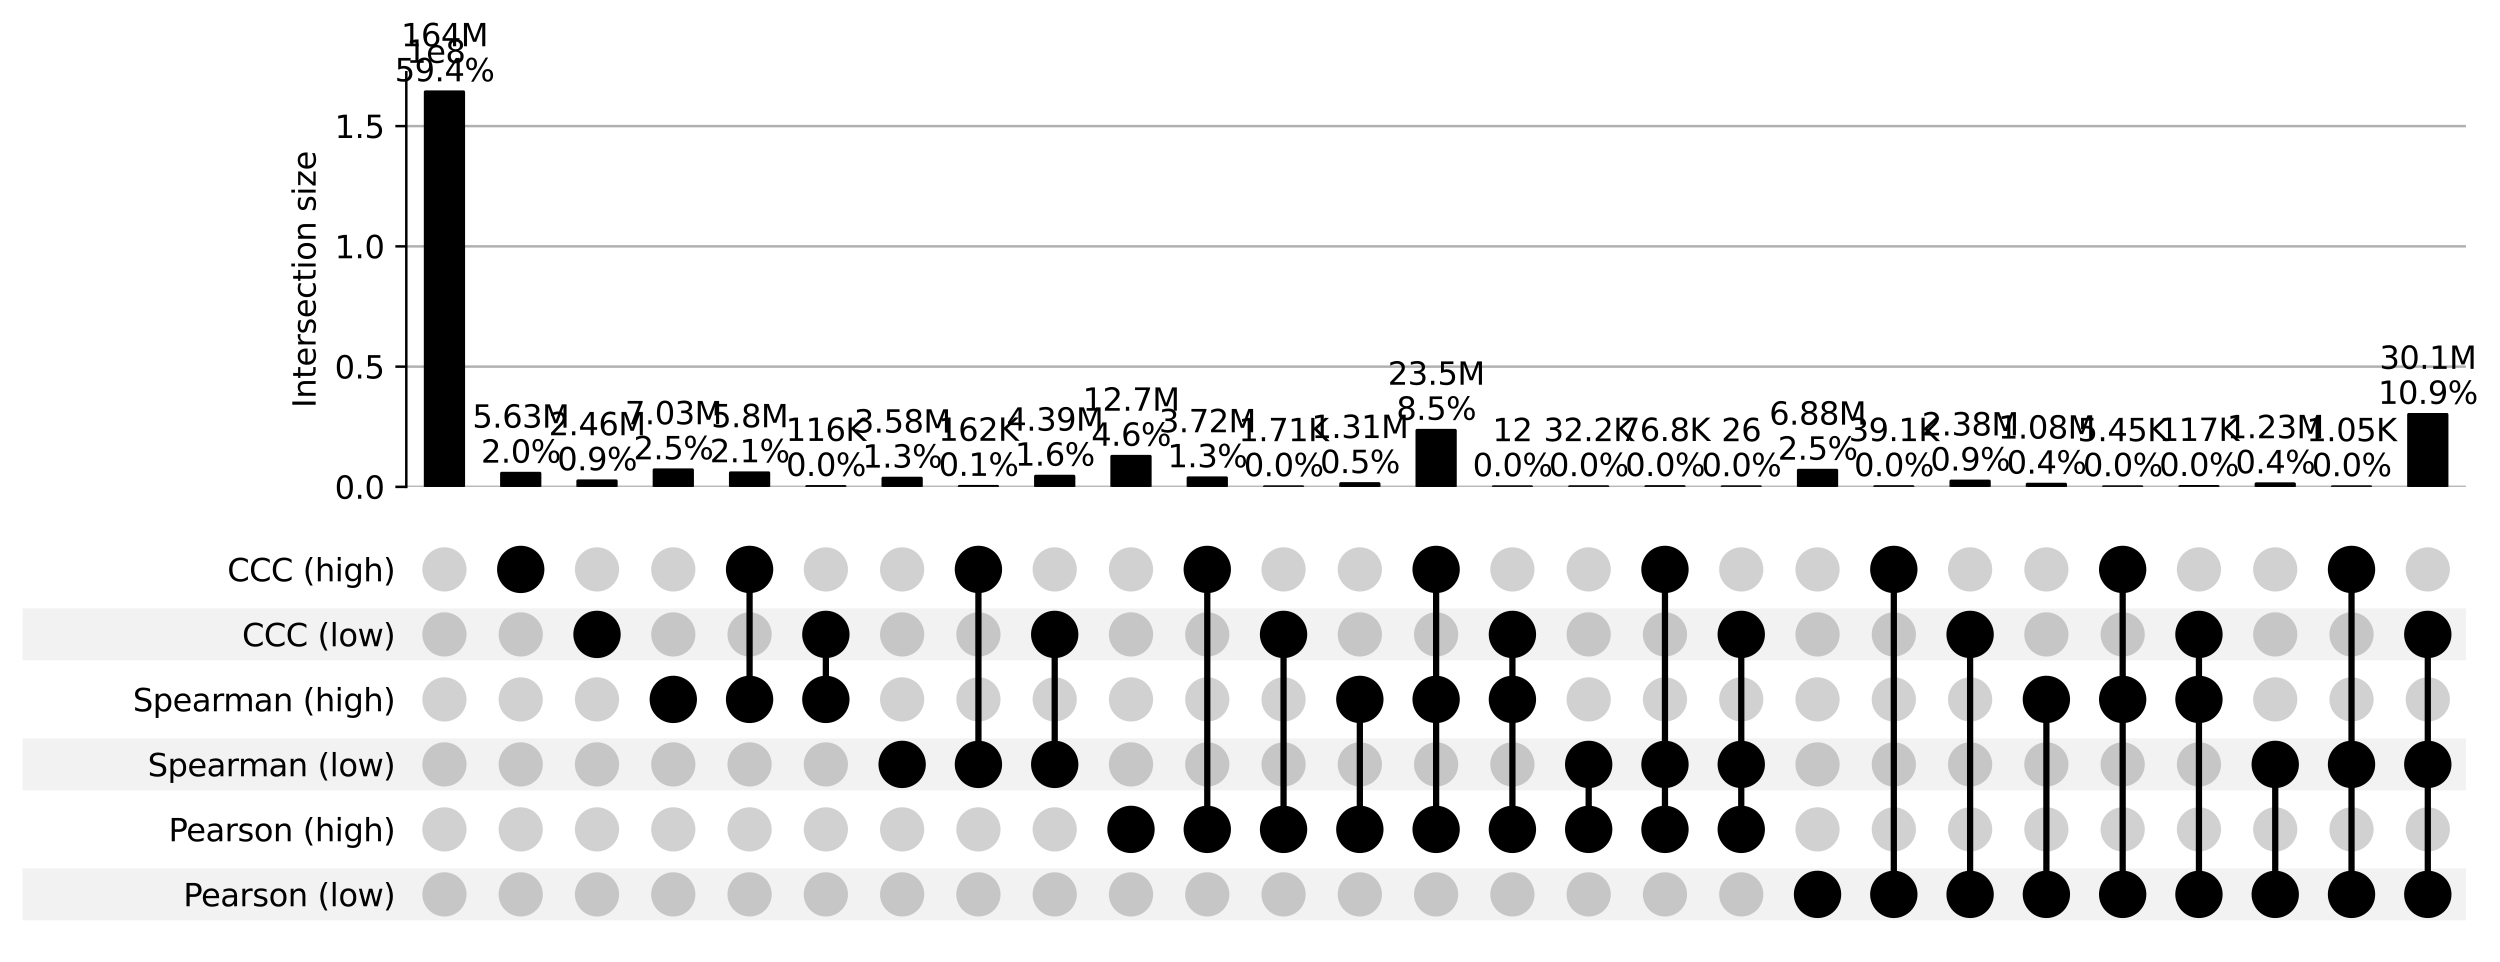 <?xml version="1.0" encoding="utf-8" standalone="no"?>
<!DOCTYPE svg PUBLIC "-//W3C//DTD SVG 1.1//EN"
  "http://www.w3.org/Graphics/SVG/1.1/DTD/svg11.dtd">
<svg xmlns:xlink="http://www.w3.org/1999/xlink" width="799.289pt" height="307.489pt" viewBox="0 0 799.289 307.489" xmlns="http://www.w3.org/2000/svg" version="1.1">
 <defs>
  <style type="text/css">*{stroke-linejoin: round; stroke-linecap: butt}</style>
 </defs>
 <g id="figure_1">
  <g id="patch_1">
   <path d="M 0 307.489 
L 799.289 307.489 
L 799.289 0 
L 0 0 
z
" style="fill: #ffffff"/>
  </g>
  <g id="axes_1">
   <g id="patch_2">
    <path d="M 7.2 294.263 
L 788.4 294.263 
L 788.4 277.639 
L 7.2 277.639 
z
" clip-path="url(#pbefc3da748)" style="fill-opacity: 0.051"/>
   </g>
   <g id="patch_3">
    <path d="M 7.2 273.483 
L 788.4 273.483 
L 788.4 256.859 
L 7.2 256.859 
L 7.2 273.483 
z
" clip-path="url(#pbefc3da748)" style="fill: none"/>
   </g>
   <g id="patch_4">
    <path d="M 7.2 252.703 
L 788.4 252.703 
L 788.4 236.08 
L 7.2 236.08 
z
" clip-path="url(#pbefc3da748)" style="fill-opacity: 0.051"/>
   </g>
   <g id="patch_5">
    <path d="M 7.2 231.924 
L 788.4 231.924 
L 788.4 215.3 
L 7.2 215.3 
L 7.2 231.924 
z
" clip-path="url(#pbefc3da748)" style="fill: none"/>
   </g>
   <g id="patch_6">
    <path d="M 7.2 211.144 
L 788.4 211.144 
L 788.4 194.52 
L 7.2 194.52 
z
" clip-path="url(#pbefc3da748)" style="fill-opacity: 0.051"/>
   </g>
   <g id="patch_7">
    <path d="M 7.2 190.364 
L 788.4 190.364 
L 788.4 173.741 
L 7.2 173.741 
L 7.2 190.364 
z
" clip-path="url(#pbefc3da748)" style="fill: none"/>
   </g>
   <g id="matplotlib.axis_1"/>
   <g id="matplotlib.axis_2">
    <g id="ytick_1"/>
    <g id="ytick_2"/>
    <g id="ytick_3"/>
    <g id="ytick_4"/>
    <g id="ytick_5"/>
    <g id="ytick_6"/>
   </g>
  </g>
  <g id="axes_2">
   <g id="matplotlib.axis_3">
    <g id="ytick_7">
     <g id="line2d_1"/>
     <g id="text_1">
      <!-- Pearson (low) -->
      <g transform="translate(58.62 289.75) scale(0.1 -0.1)">
       <defs>
        <path id="DejaVuSans-50" d="M 1259 4147 
L 1259 2394 
L 2053 2394 
Q 2494 2394 2734 2622 
Q 2975 2850 2975 3272 
Q 2975 3691 2734 3919 
Q 2494 4147 2053 4147 
L 1259 4147 
z
M 628 4666 
L 2053 4666 
Q 2838 4666 3239 4311 
Q 3641 3956 3641 3272 
Q 3641 2581 3239 2228 
Q 2838 1875 2053 1875 
L 1259 1875 
L 1259 0 
L 628 0 
L 628 4666 
z
" transform="scale(0.016)"/>
        <path id="DejaVuSans-65" d="M 3597 1894 
L 3597 1613 
L 953 1613 
Q 991 1019 1311 708 
Q 1631 397 2203 397 
Q 2534 397 2845 478 
Q 3156 559 3463 722 
L 3463 178 
Q 3153 47 2828 -22 
Q 2503 -91 2169 -91 
Q 1331 -91 842 396 
Q 353 884 353 1716 
Q 353 2575 817 3079 
Q 1281 3584 2069 3584 
Q 2775 3584 3186 3129 
Q 3597 2675 3597 1894 
z
M 3022 2063 
Q 3016 2534 2758 2815 
Q 2500 3097 2075 3097 
Q 1594 3097 1305 2825 
Q 1016 2553 972 2059 
L 3022 2063 
z
" transform="scale(0.016)"/>
        <path id="DejaVuSans-61" d="M 2194 1759 
Q 1497 1759 1228 1600 
Q 959 1441 959 1056 
Q 959 750 1161 570 
Q 1363 391 1709 391 
Q 2188 391 2477 730 
Q 2766 1069 2766 1631 
L 2766 1759 
L 2194 1759 
z
M 3341 1997 
L 3341 0 
L 2766 0 
L 2766 531 
Q 2569 213 2275 61 
Q 1981 -91 1556 -91 
Q 1019 -91 701 211 
Q 384 513 384 1019 
Q 384 1609 779 1909 
Q 1175 2209 1959 2209 
L 2766 2209 
L 2766 2266 
Q 2766 2663 2505 2880 
Q 2244 3097 1772 3097 
Q 1472 3097 1187 3025 
Q 903 2953 641 2809 
L 641 3341 
Q 956 3463 1253 3523 
Q 1550 3584 1831 3584 
Q 2591 3584 2966 3190 
Q 3341 2797 3341 1997 
z
" transform="scale(0.016)"/>
        <path id="DejaVuSans-72" d="M 2631 2963 
Q 2534 3019 2420 3045 
Q 2306 3072 2169 3072 
Q 1681 3072 1420 2755 
Q 1159 2438 1159 1844 
L 1159 0 
L 581 0 
L 581 3500 
L 1159 3500 
L 1159 2956 
Q 1341 3275 1631 3429 
Q 1922 3584 2338 3584 
Q 2397 3584 2469 3576 
Q 2541 3569 2628 3553 
L 2631 2963 
z
" transform="scale(0.016)"/>
        <path id="DejaVuSans-73" d="M 2834 3397 
L 2834 2853 
Q 2591 2978 2328 3040 
Q 2066 3103 1784 3103 
Q 1356 3103 1142 2972 
Q 928 2841 928 2578 
Q 928 2378 1081 2264 
Q 1234 2150 1697 2047 
L 1894 2003 
Q 2506 1872 2764 1633 
Q 3022 1394 3022 966 
Q 3022 478 2636 193 
Q 2250 -91 1575 -91 
Q 1294 -91 989 -36 
Q 684 19 347 128 
L 347 722 
Q 666 556 975 473 
Q 1284 391 1588 391 
Q 1994 391 2212 530 
Q 2431 669 2431 922 
Q 2431 1156 2273 1281 
Q 2116 1406 1581 1522 
L 1381 1569 
Q 847 1681 609 1914 
Q 372 2147 372 2553 
Q 372 3047 722 3315 
Q 1072 3584 1716 3584 
Q 2034 3584 2315 3537 
Q 2597 3491 2834 3397 
z
" transform="scale(0.016)"/>
        <path id="DejaVuSans-6f" d="M 1959 3097 
Q 1497 3097 1228 2736 
Q 959 2375 959 1747 
Q 959 1119 1226 758 
Q 1494 397 1959 397 
Q 2419 397 2687 759 
Q 2956 1122 2956 1747 
Q 2956 2369 2687 2733 
Q 2419 3097 1959 3097 
z
M 1959 3584 
Q 2709 3584 3137 3096 
Q 3566 2609 3566 1747 
Q 3566 888 3137 398 
Q 2709 -91 1959 -91 
Q 1206 -91 779 398 
Q 353 888 353 1747 
Q 353 2609 779 3096 
Q 1206 3584 1959 3584 
z
" transform="scale(0.016)"/>
        <path id="DejaVuSans-6e" d="M 3513 2113 
L 3513 0 
L 2938 0 
L 2938 2094 
Q 2938 2591 2744 2837 
Q 2550 3084 2163 3084 
Q 1697 3084 1428 2787 
Q 1159 2491 1159 1978 
L 1159 0 
L 581 0 
L 581 3500 
L 1159 3500 
L 1159 2956 
Q 1366 3272 1645 3428 
Q 1925 3584 2291 3584 
Q 2894 3584 3203 3211 
Q 3513 2838 3513 2113 
z
" transform="scale(0.016)"/>
        <path id="DejaVuSans-20" transform="scale(0.016)"/>
        <path id="DejaVuSans-28" d="M 1984 4856 
Q 1566 4138 1362 3434 
Q 1159 2731 1159 2009 
Q 1159 1288 1364 580 
Q 1569 -128 1984 -844 
L 1484 -844 
Q 1016 -109 783 600 
Q 550 1309 550 2009 
Q 550 2706 781 3412 
Q 1013 4119 1484 4856 
L 1984 4856 
z
" transform="scale(0.016)"/>
        <path id="DejaVuSans-6c" d="M 603 4863 
L 1178 4863 
L 1178 0 
L 603 0 
L 603 4863 
z
" transform="scale(0.016)"/>
        <path id="DejaVuSans-77" d="M 269 3500 
L 844 3500 
L 1563 769 
L 2278 3500 
L 2956 3500 
L 3675 769 
L 4391 3500 
L 4966 3500 
L 4050 0 
L 3372 0 
L 2619 2869 
L 1863 0 
L 1184 0 
L 269 3500 
z
" transform="scale(0.016)"/>
        <path id="DejaVuSans-29" d="M 513 4856 
L 1013 4856 
Q 1481 4119 1714 3412 
Q 1947 2706 1947 2009 
Q 1947 1309 1714 600 
Q 1481 -109 1013 -844 
L 513 -844 
Q 928 -128 1133 580 
Q 1338 1288 1338 2009 
Q 1338 2731 1133 3434 
Q 928 4138 513 4856 
z
" transform="scale(0.016)"/>
       </defs>
       <use xlink:href="#DejaVuSans-50"/>
       <use xlink:href="#DejaVuSans-65" transform="translate(56.678 0)"/>
       <use xlink:href="#DejaVuSans-61" transform="translate(118.201 0)"/>
       <use xlink:href="#DejaVuSans-72" transform="translate(179.48 0)"/>
       <use xlink:href="#DejaVuSans-73" transform="translate(220.594 0)"/>
       <use xlink:href="#DejaVuSans-6f" transform="translate(272.693 0)"/>
       <use xlink:href="#DejaVuSans-6e" transform="translate(333.875 0)"/>
       <use xlink:href="#DejaVuSans-20" transform="translate(397.254 0)"/>
       <use xlink:href="#DejaVuSans-28" transform="translate(429.041 0)"/>
       <use xlink:href="#DejaVuSans-6c" transform="translate(468.055 0)"/>
       <use xlink:href="#DejaVuSans-6f" transform="translate(495.838 0)"/>
       <use xlink:href="#DejaVuSans-77" transform="translate(557.02 0)"/>
       <use xlink:href="#DejaVuSans-29" transform="translate(638.807 0)"/>
      </g>
     </g>
    </g>
    <g id="ytick_8">
     <g id="line2d_2"/>
     <g id="text_2">
      <!-- Pearson (high) -->
      <g transform="translate(53.894 268.97) scale(0.1 -0.1)">
       <defs>
        <path id="DejaVuSans-68" d="M 3513 2113 
L 3513 0 
L 2938 0 
L 2938 2094 
Q 2938 2591 2744 2837 
Q 2550 3084 2163 3084 
Q 1697 3084 1428 2787 
Q 1159 2491 1159 1978 
L 1159 0 
L 581 0 
L 581 4863 
L 1159 4863 
L 1159 2956 
Q 1366 3272 1645 3428 
Q 1925 3584 2291 3584 
Q 2894 3584 3203 3211 
Q 3513 2838 3513 2113 
z
" transform="scale(0.016)"/>
        <path id="DejaVuSans-69" d="M 603 3500 
L 1178 3500 
L 1178 0 
L 603 0 
L 603 3500 
z
M 603 4863 
L 1178 4863 
L 1178 4134 
L 603 4134 
L 603 4863 
z
" transform="scale(0.016)"/>
        <path id="DejaVuSans-67" d="M 2906 1791 
Q 2906 2416 2648 2759 
Q 2391 3103 1925 3103 
Q 1463 3103 1205 2759 
Q 947 2416 947 1791 
Q 947 1169 1205 825 
Q 1463 481 1925 481 
Q 2391 481 2648 825 
Q 2906 1169 2906 1791 
z
M 3481 434 
Q 3481 -459 3084 -895 
Q 2688 -1331 1869 -1331 
Q 1566 -1331 1297 -1286 
Q 1028 -1241 775 -1147 
L 775 -588 
Q 1028 -725 1275 -790 
Q 1522 -856 1778 -856 
Q 2344 -856 2625 -561 
Q 2906 -266 2906 331 
L 2906 616 
Q 2728 306 2450 153 
Q 2172 0 1784 0 
Q 1141 0 747 490 
Q 353 981 353 1791 
Q 353 2603 747 3093 
Q 1141 3584 1784 3584 
Q 2172 3584 2450 3431 
Q 2728 3278 2906 2969 
L 2906 3500 
L 3481 3500 
L 3481 434 
z
" transform="scale(0.016)"/>
       </defs>
       <use xlink:href="#DejaVuSans-50"/>
       <use xlink:href="#DejaVuSans-65" transform="translate(56.678 0)"/>
       <use xlink:href="#DejaVuSans-61" transform="translate(118.201 0)"/>
       <use xlink:href="#DejaVuSans-72" transform="translate(179.48 0)"/>
       <use xlink:href="#DejaVuSans-73" transform="translate(220.594 0)"/>
       <use xlink:href="#DejaVuSans-6f" transform="translate(272.693 0)"/>
       <use xlink:href="#DejaVuSans-6e" transform="translate(333.875 0)"/>
       <use xlink:href="#DejaVuSans-20" transform="translate(397.254 0)"/>
       <use xlink:href="#DejaVuSans-28" transform="translate(429.041 0)"/>
       <use xlink:href="#DejaVuSans-68" transform="translate(468.055 0)"/>
       <use xlink:href="#DejaVuSans-69" transform="translate(531.434 0)"/>
       <use xlink:href="#DejaVuSans-67" transform="translate(559.217 0)"/>
       <use xlink:href="#DejaVuSans-68" transform="translate(622.693 0)"/>
       <use xlink:href="#DejaVuSans-29" transform="translate(686.072 0)"/>
      </g>
     </g>
    </g>
    <g id="ytick_9">
     <g id="line2d_3"/>
     <g id="text_3">
      <!-- Spearman (low) -->
      <g transform="translate(47.225 248.191) scale(0.1 -0.1)">
       <defs>
        <path id="DejaVuSans-53" d="M 3425 4513 
L 3425 3897 
Q 3066 4069 2747 4153 
Q 2428 4238 2131 4238 
Q 1616 4238 1336 4038 
Q 1056 3838 1056 3469 
Q 1056 3159 1242 3001 
Q 1428 2844 1947 2747 
L 2328 2669 
Q 3034 2534 3370 2195 
Q 3706 1856 3706 1288 
Q 3706 609 3251 259 
Q 2797 -91 1919 -91 
Q 1588 -91 1214 -16 
Q 841 59 441 206 
L 441 856 
Q 825 641 1194 531 
Q 1563 422 1919 422 
Q 2459 422 2753 634 
Q 3047 847 3047 1241 
Q 3047 1584 2836 1778 
Q 2625 1972 2144 2069 
L 1759 2144 
Q 1053 2284 737 2584 
Q 422 2884 422 3419 
Q 422 4038 858 4394 
Q 1294 4750 2059 4750 
Q 2388 4750 2728 4690 
Q 3069 4631 3425 4513 
z
" transform="scale(0.016)"/>
        <path id="DejaVuSans-70" d="M 1159 525 
L 1159 -1331 
L 581 -1331 
L 581 3500 
L 1159 3500 
L 1159 2969 
Q 1341 3281 1617 3432 
Q 1894 3584 2278 3584 
Q 2916 3584 3314 3078 
Q 3713 2572 3713 1747 
Q 3713 922 3314 415 
Q 2916 -91 2278 -91 
Q 1894 -91 1617 61 
Q 1341 213 1159 525 
z
M 3116 1747 
Q 3116 2381 2855 2742 
Q 2594 3103 2138 3103 
Q 1681 3103 1420 2742 
Q 1159 2381 1159 1747 
Q 1159 1113 1420 752 
Q 1681 391 2138 391 
Q 2594 391 2855 752 
Q 3116 1113 3116 1747 
z
" transform="scale(0.016)"/>
        <path id="DejaVuSans-6d" d="M 3328 2828 
Q 3544 3216 3844 3400 
Q 4144 3584 4550 3584 
Q 5097 3584 5394 3201 
Q 5691 2819 5691 2113 
L 5691 0 
L 5113 0 
L 5113 2094 
Q 5113 2597 4934 2840 
Q 4756 3084 4391 3084 
Q 3944 3084 3684 2787 
Q 3425 2491 3425 1978 
L 3425 0 
L 2847 0 
L 2847 2094 
Q 2847 2600 2669 2842 
Q 2491 3084 2119 3084 
Q 1678 3084 1418 2786 
Q 1159 2488 1159 1978 
L 1159 0 
L 581 0 
L 581 3500 
L 1159 3500 
L 1159 2956 
Q 1356 3278 1631 3431 
Q 1906 3584 2284 3584 
Q 2666 3584 2933 3390 
Q 3200 3197 3328 2828 
z
" transform="scale(0.016)"/>
       </defs>
       <use xlink:href="#DejaVuSans-53"/>
       <use xlink:href="#DejaVuSans-70" transform="translate(63.477 0)"/>
       <use xlink:href="#DejaVuSans-65" transform="translate(126.953 0)"/>
       <use xlink:href="#DejaVuSans-61" transform="translate(188.477 0)"/>
       <use xlink:href="#DejaVuSans-72" transform="translate(249.756 0)"/>
       <use xlink:href="#DejaVuSans-6d" transform="translate(289.119 0)"/>
       <use xlink:href="#DejaVuSans-61" transform="translate(386.531 0)"/>
       <use xlink:href="#DejaVuSans-6e" transform="translate(447.811 0)"/>
       <use xlink:href="#DejaVuSans-20" transform="translate(511.189 0)"/>
       <use xlink:href="#DejaVuSans-28" transform="translate(542.977 0)"/>
       <use xlink:href="#DejaVuSans-6c" transform="translate(581.99 0)"/>
       <use xlink:href="#DejaVuSans-6f" transform="translate(609.773 0)"/>
       <use xlink:href="#DejaVuSans-77" transform="translate(670.955 0)"/>
       <use xlink:href="#DejaVuSans-29" transform="translate(752.742 0)"/>
      </g>
     </g>
    </g>
    <g id="ytick_10">
     <g id="line2d_4"/>
     <g id="text_4">
      <!-- Spearman (high) -->
      <g transform="translate(42.498 227.411) scale(0.1 -0.1)">
       <use xlink:href="#DejaVuSans-53"/>
       <use xlink:href="#DejaVuSans-70" transform="translate(63.477 0)"/>
       <use xlink:href="#DejaVuSans-65" transform="translate(126.953 0)"/>
       <use xlink:href="#DejaVuSans-61" transform="translate(188.477 0)"/>
       <use xlink:href="#DejaVuSans-72" transform="translate(249.756 0)"/>
       <use xlink:href="#DejaVuSans-6d" transform="translate(289.119 0)"/>
       <use xlink:href="#DejaVuSans-61" transform="translate(386.531 0)"/>
       <use xlink:href="#DejaVuSans-6e" transform="translate(447.811 0)"/>
       <use xlink:href="#DejaVuSans-20" transform="translate(511.189 0)"/>
       <use xlink:href="#DejaVuSans-28" transform="translate(542.977 0)"/>
       <use xlink:href="#DejaVuSans-68" transform="translate(581.99 0)"/>
       <use xlink:href="#DejaVuSans-69" transform="translate(645.369 0)"/>
       <use xlink:href="#DejaVuSans-67" transform="translate(673.152 0)"/>
       <use xlink:href="#DejaVuSans-68" transform="translate(736.629 0)"/>
       <use xlink:href="#DejaVuSans-29" transform="translate(800.008 0)"/>
      </g>
     </g>
    </g>
    <g id="ytick_11">
     <g id="line2d_5"/>
     <g id="text_5">
      <!-- CCC (low) -->
      <g transform="translate(77.397 206.631) scale(0.1 -0.1)">
       <defs>
        <path id="DejaVuSans-43" d="M 4122 4306 
L 4122 3641 
Q 3803 3938 3442 4084 
Q 3081 4231 2675 4231 
Q 1875 4231 1450 3742 
Q 1025 3253 1025 2328 
Q 1025 1406 1450 917 
Q 1875 428 2675 428 
Q 3081 428 3442 575 
Q 3803 722 4122 1019 
L 4122 359 
Q 3791 134 3420 21 
Q 3050 -91 2638 -91 
Q 1578 -91 968 557 
Q 359 1206 359 2328 
Q 359 3453 968 4101 
Q 1578 4750 2638 4750 
Q 3056 4750 3426 4639 
Q 3797 4528 4122 4306 
z
" transform="scale(0.016)"/>
       </defs>
       <use xlink:href="#DejaVuSans-43"/>
       <use xlink:href="#DejaVuSans-43" transform="translate(69.824 0)"/>
       <use xlink:href="#DejaVuSans-43" transform="translate(139.648 0)"/>
       <use xlink:href="#DejaVuSans-20" transform="translate(209.473 0)"/>
       <use xlink:href="#DejaVuSans-28" transform="translate(241.26 0)"/>
       <use xlink:href="#DejaVuSans-6c" transform="translate(280.273 0)"/>
       <use xlink:href="#DejaVuSans-6f" transform="translate(308.057 0)"/>
       <use xlink:href="#DejaVuSans-77" transform="translate(369.238 0)"/>
       <use xlink:href="#DejaVuSans-29" transform="translate(451.025 0)"/>
      </g>
     </g>
    </g>
    <g id="ytick_12">
     <g id="line2d_6"/>
     <g id="text_6">
      <!-- CCC (high) -->
      <g transform="translate(72.67 185.852) scale(0.1 -0.1)">
       <use xlink:href="#DejaVuSans-43"/>
       <use xlink:href="#DejaVuSans-43" transform="translate(69.824 0)"/>
       <use xlink:href="#DejaVuSans-43" transform="translate(139.648 0)"/>
       <use xlink:href="#DejaVuSans-20" transform="translate(209.473 0)"/>
       <use xlink:href="#DejaVuSans-28" transform="translate(241.26 0)"/>
       <use xlink:href="#DejaVuSans-68" transform="translate(280.273 0)"/>
       <use xlink:href="#DejaVuSans-69" transform="translate(343.652 0)"/>
       <use xlink:href="#DejaVuSans-67" transform="translate(371.436 0)"/>
       <use xlink:href="#DejaVuSans-68" transform="translate(434.912 0)"/>
       <use xlink:href="#DejaVuSans-29" transform="translate(498.291 0)"/>
      </g>
     </g>
    </g>
   </g>
   <g id="LineCollection_1">
    <path d="M 166.485 182.053 
L 166.485 182.053 
" clip-path="url(#p85ca8b9761)" style="fill: none; stroke: #000000; stroke-width: 2"/>
    <path d="M 190.874 202.832 
L 190.874 202.832 
" clip-path="url(#p85ca8b9761)" style="fill: none; stroke: #000000; stroke-width: 2"/>
    <path d="M 215.262 223.612 
L 215.262 223.612 
" clip-path="url(#p85ca8b9761)" style="fill: none; stroke: #000000; stroke-width: 2"/>
    <path d="M 239.651 223.612 
L 239.651 182.053 
" clip-path="url(#p85ca8b9761)" style="fill: none; stroke: #000000; stroke-width: 2"/>
    <path d="M 264.04 223.612 
L 264.04 202.832 
" clip-path="url(#p85ca8b9761)" style="fill: none; stroke: #000000; stroke-width: 2"/>
    <path d="M 288.429 244.391 
L 288.429 244.391 
" clip-path="url(#p85ca8b9761)" style="fill: none; stroke: #000000; stroke-width: 2"/>
    <path d="M 312.818 244.391 
L 312.818 182.053 
" clip-path="url(#p85ca8b9761)" style="fill: none; stroke: #000000; stroke-width: 2"/>
    <path d="M 337.207 244.391 
L 337.207 202.832 
" clip-path="url(#p85ca8b9761)" style="fill: none; stroke: #000000; stroke-width: 2"/>
    <path d="M 361.595 265.171 
L 361.595 265.171 
" clip-path="url(#p85ca8b9761)" style="fill: none; stroke: #000000; stroke-width: 2"/>
    <path d="M 385.984 265.171 
L 385.984 182.053 
" clip-path="url(#p85ca8b9761)" style="fill: none; stroke: #000000; stroke-width: 2"/>
    <path d="M 410.373 265.171 
L 410.373 202.832 
" clip-path="url(#p85ca8b9761)" style="fill: none; stroke: #000000; stroke-width: 2"/>
    <path d="M 434.762 265.171 
L 434.762 223.612 
" clip-path="url(#p85ca8b9761)" style="fill: none; stroke: #000000; stroke-width: 2"/>
    <path d="M 459.151 265.171 
L 459.151 182.053 
" clip-path="url(#p85ca8b9761)" style="fill: none; stroke: #000000; stroke-width: 2"/>
    <path d="M 483.54 265.171 
L 483.54 202.832 
" clip-path="url(#p85ca8b9761)" style="fill: none; stroke: #000000; stroke-width: 2"/>
    <path d="M 507.928 265.171 
L 507.928 244.391 
" clip-path="url(#p85ca8b9761)" style="fill: none; stroke: #000000; stroke-width: 2"/>
    <path d="M 532.317 265.171 
L 532.317 182.053 
" clip-path="url(#p85ca8b9761)" style="fill: none; stroke: #000000; stroke-width: 2"/>
    <path d="M 556.706 265.171 
L 556.706 202.832 
" clip-path="url(#p85ca8b9761)" style="fill: none; stroke: #000000; stroke-width: 2"/>
    <path d="M 581.095 285.951 
L 581.095 285.951 
" clip-path="url(#p85ca8b9761)" style="fill: none; stroke: #000000; stroke-width: 2"/>
    <path d="M 605.484 285.951 
L 605.484 182.053 
" clip-path="url(#p85ca8b9761)" style="fill: none; stroke: #000000; stroke-width: 2"/>
    <path d="M 629.873 285.951 
L 629.873 202.832 
" clip-path="url(#p85ca8b9761)" style="fill: none; stroke: #000000; stroke-width: 2"/>
    <path d="M 654.261 285.951 
L 654.261 223.612 
" clip-path="url(#p85ca8b9761)" style="fill: none; stroke: #000000; stroke-width: 2"/>
    <path d="M 678.65 285.951 
L 678.65 182.053 
" clip-path="url(#p85ca8b9761)" style="fill: none; stroke: #000000; stroke-width: 2"/>
    <path d="M 703.039 285.951 
L 703.039 202.832 
" clip-path="url(#p85ca8b9761)" style="fill: none; stroke: #000000; stroke-width: 2"/>
    <path d="M 727.428 285.951 
L 727.428 244.391 
" clip-path="url(#p85ca8b9761)" style="fill: none; stroke: #000000; stroke-width: 2"/>
    <path d="M 751.817 285.951 
L 751.817 182.053 
" clip-path="url(#p85ca8b9761)" style="fill: none; stroke: #000000; stroke-width: 2"/>
    <path d="M 776.206 285.951 
L 776.206 202.832 
" clip-path="url(#p85ca8b9761)" style="fill: none; stroke: #000000; stroke-width: 2"/>
   </g>
   <g id="PathCollection_1">
    <defs>
     <path id="C0_0_157fe7ade3" d="M 0 7.071 
C 1.875 7.071 3.674 6.326 5 5 
C 6.326 3.674 7.071 1.875 7.071 -0 
C 7.071 -1.875 6.326 -3.674 5 -5 
C 3.674 -6.326 1.875 -7.071 0 -7.071 
C -1.875 -7.071 -3.674 -6.326 -5 -5 
C -6.326 -3.674 -7.071 -1.875 -7.071 0 
C -7.071 1.875 -6.326 3.674 -5 5 
C -3.674 6.326 -1.875 7.071 0 7.071 
z
"/>
    </defs>
    <g clip-path="url(#p85ca8b9761)">
     <use xlink:href="#C0_0_157fe7ade3" x="142.096" y="285.951" style="fill-opacity: 0.18"/>
    </g>
    <g clip-path="url(#p85ca8b9761)">
     <use xlink:href="#C0_0_157fe7ade3" x="142.096" y="265.171" style="fill-opacity: 0.18"/>
    </g>
    <g clip-path="url(#p85ca8b9761)">
     <use xlink:href="#C0_0_157fe7ade3" x="142.096" y="244.391" style="fill-opacity: 0.18"/>
    </g>
    <g clip-path="url(#p85ca8b9761)">
     <use xlink:href="#C0_0_157fe7ade3" x="142.096" y="223.612" style="fill-opacity: 0.18"/>
    </g>
    <g clip-path="url(#p85ca8b9761)">
     <use xlink:href="#C0_0_157fe7ade3" x="142.096" y="202.832" style="fill-opacity: 0.18"/>
    </g>
    <g clip-path="url(#p85ca8b9761)">
     <use xlink:href="#C0_0_157fe7ade3" x="142.096" y="182.053" style="fill-opacity: 0.18"/>
    </g>
    <g clip-path="url(#p85ca8b9761)">
     <use xlink:href="#C0_0_157fe7ade3" x="166.485" y="285.951" style="fill-opacity: 0.18"/>
    </g>
    <g clip-path="url(#p85ca8b9761)">
     <use xlink:href="#C0_0_157fe7ade3" x="166.485" y="265.171" style="fill-opacity: 0.18"/>
    </g>
    <g clip-path="url(#p85ca8b9761)">
     <use xlink:href="#C0_0_157fe7ade3" x="166.485" y="244.391" style="fill-opacity: 0.18"/>
    </g>
    <g clip-path="url(#p85ca8b9761)">
     <use xlink:href="#C0_0_157fe7ade3" x="166.485" y="223.612" style="fill-opacity: 0.18"/>
    </g>
    <g clip-path="url(#p85ca8b9761)">
     <use xlink:href="#C0_0_157fe7ade3" x="166.485" y="202.832" style="fill-opacity: 0.18"/>
    </g>
    <g clip-path="url(#p85ca8b9761)">
     <use xlink:href="#C0_0_157fe7ade3" x="166.485" y="182.053" style="stroke: #000000"/>
    </g>
    <g clip-path="url(#p85ca8b9761)">
     <use xlink:href="#C0_0_157fe7ade3" x="190.874" y="285.951" style="fill-opacity: 0.18"/>
    </g>
    <g clip-path="url(#p85ca8b9761)">
     <use xlink:href="#C0_0_157fe7ade3" x="190.874" y="265.171" style="fill-opacity: 0.18"/>
    </g>
    <g clip-path="url(#p85ca8b9761)">
     <use xlink:href="#C0_0_157fe7ade3" x="190.874" y="244.391" style="fill-opacity: 0.18"/>
    </g>
    <g clip-path="url(#p85ca8b9761)">
     <use xlink:href="#C0_0_157fe7ade3" x="190.874" y="223.612" style="fill-opacity: 0.18"/>
    </g>
    <g clip-path="url(#p85ca8b9761)">
     <use xlink:href="#C0_0_157fe7ade3" x="190.874" y="202.832" style="stroke: #000000"/>
    </g>
    <g clip-path="url(#p85ca8b9761)">
     <use xlink:href="#C0_0_157fe7ade3" x="190.874" y="182.053" style="fill-opacity: 0.18"/>
    </g>
    <g clip-path="url(#p85ca8b9761)">
     <use xlink:href="#C0_0_157fe7ade3" x="215.262" y="285.951" style="fill-opacity: 0.18"/>
    </g>
    <g clip-path="url(#p85ca8b9761)">
     <use xlink:href="#C0_0_157fe7ade3" x="215.262" y="265.171" style="fill-opacity: 0.18"/>
    </g>
    <g clip-path="url(#p85ca8b9761)">
     <use xlink:href="#C0_0_157fe7ade3" x="215.262" y="244.391" style="fill-opacity: 0.18"/>
    </g>
    <g clip-path="url(#p85ca8b9761)">
     <use xlink:href="#C0_0_157fe7ade3" x="215.262" y="223.612" style="stroke: #000000"/>
    </g>
    <g clip-path="url(#p85ca8b9761)">
     <use xlink:href="#C0_0_157fe7ade3" x="215.262" y="202.832" style="fill-opacity: 0.18"/>
    </g>
    <g clip-path="url(#p85ca8b9761)">
     <use xlink:href="#C0_0_157fe7ade3" x="215.262" y="182.053" style="fill-opacity: 0.18"/>
    </g>
    <g clip-path="url(#p85ca8b9761)">
     <use xlink:href="#C0_0_157fe7ade3" x="239.651" y="285.951" style="fill-opacity: 0.18"/>
    </g>
    <g clip-path="url(#p85ca8b9761)">
     <use xlink:href="#C0_0_157fe7ade3" x="239.651" y="265.171" style="fill-opacity: 0.18"/>
    </g>
    <g clip-path="url(#p85ca8b9761)">
     <use xlink:href="#C0_0_157fe7ade3" x="239.651" y="244.391" style="fill-opacity: 0.18"/>
    </g>
    <g clip-path="url(#p85ca8b9761)">
     <use xlink:href="#C0_0_157fe7ade3" x="239.651" y="223.612" style="stroke: #000000"/>
    </g>
    <g clip-path="url(#p85ca8b9761)">
     <use xlink:href="#C0_0_157fe7ade3" x="239.651" y="202.832" style="fill-opacity: 0.18"/>
    </g>
    <g clip-path="url(#p85ca8b9761)">
     <use xlink:href="#C0_0_157fe7ade3" x="239.651" y="182.053" style="stroke: #000000"/>
    </g>
    <g clip-path="url(#p85ca8b9761)">
     <use xlink:href="#C0_0_157fe7ade3" x="264.04" y="285.951" style="fill-opacity: 0.18"/>
    </g>
    <g clip-path="url(#p85ca8b9761)">
     <use xlink:href="#C0_0_157fe7ade3" x="264.04" y="265.171" style="fill-opacity: 0.18"/>
    </g>
    <g clip-path="url(#p85ca8b9761)">
     <use xlink:href="#C0_0_157fe7ade3" x="264.04" y="244.391" style="fill-opacity: 0.18"/>
    </g>
    <g clip-path="url(#p85ca8b9761)">
     <use xlink:href="#C0_0_157fe7ade3" x="264.04" y="223.612" style="stroke: #000000"/>
    </g>
    <g clip-path="url(#p85ca8b9761)">
     <use xlink:href="#C0_0_157fe7ade3" x="264.04" y="202.832" style="stroke: #000000"/>
    </g>
    <g clip-path="url(#p85ca8b9761)">
     <use xlink:href="#C0_0_157fe7ade3" x="264.04" y="182.053" style="fill-opacity: 0.18"/>
    </g>
    <g clip-path="url(#p85ca8b9761)">
     <use xlink:href="#C0_0_157fe7ade3" x="288.429" y="285.951" style="fill-opacity: 0.18"/>
    </g>
    <g clip-path="url(#p85ca8b9761)">
     <use xlink:href="#C0_0_157fe7ade3" x="288.429" y="265.171" style="fill-opacity: 0.18"/>
    </g>
    <g clip-path="url(#p85ca8b9761)">
     <use xlink:href="#C0_0_157fe7ade3" x="288.429" y="244.391" style="stroke: #000000"/>
    </g>
    <g clip-path="url(#p85ca8b9761)">
     <use xlink:href="#C0_0_157fe7ade3" x="288.429" y="223.612" style="fill-opacity: 0.18"/>
    </g>
    <g clip-path="url(#p85ca8b9761)">
     <use xlink:href="#C0_0_157fe7ade3" x="288.429" y="202.832" style="fill-opacity: 0.18"/>
    </g>
    <g clip-path="url(#p85ca8b9761)">
     <use xlink:href="#C0_0_157fe7ade3" x="288.429" y="182.053" style="fill-opacity: 0.18"/>
    </g>
    <g clip-path="url(#p85ca8b9761)">
     <use xlink:href="#C0_0_157fe7ade3" x="312.818" y="285.951" style="fill-opacity: 0.18"/>
    </g>
    <g clip-path="url(#p85ca8b9761)">
     <use xlink:href="#C0_0_157fe7ade3" x="312.818" y="265.171" style="fill-opacity: 0.18"/>
    </g>
    <g clip-path="url(#p85ca8b9761)">
     <use xlink:href="#C0_0_157fe7ade3" x="312.818" y="244.391" style="stroke: #000000"/>
    </g>
    <g clip-path="url(#p85ca8b9761)">
     <use xlink:href="#C0_0_157fe7ade3" x="312.818" y="223.612" style="fill-opacity: 0.18"/>
    </g>
    <g clip-path="url(#p85ca8b9761)">
     <use xlink:href="#C0_0_157fe7ade3" x="312.818" y="202.832" style="fill-opacity: 0.18"/>
    </g>
    <g clip-path="url(#p85ca8b9761)">
     <use xlink:href="#C0_0_157fe7ade3" x="312.818" y="182.053" style="stroke: #000000"/>
    </g>
    <g clip-path="url(#p85ca8b9761)">
     <use xlink:href="#C0_0_157fe7ade3" x="337.207" y="285.951" style="fill-opacity: 0.18"/>
    </g>
    <g clip-path="url(#p85ca8b9761)">
     <use xlink:href="#C0_0_157fe7ade3" x="337.207" y="265.171" style="fill-opacity: 0.18"/>
    </g>
    <g clip-path="url(#p85ca8b9761)">
     <use xlink:href="#C0_0_157fe7ade3" x="337.207" y="244.391" style="stroke: #000000"/>
    </g>
    <g clip-path="url(#p85ca8b9761)">
     <use xlink:href="#C0_0_157fe7ade3" x="337.207" y="223.612" style="fill-opacity: 0.18"/>
    </g>
    <g clip-path="url(#p85ca8b9761)">
     <use xlink:href="#C0_0_157fe7ade3" x="337.207" y="202.832" style="stroke: #000000"/>
    </g>
    <g clip-path="url(#p85ca8b9761)">
     <use xlink:href="#C0_0_157fe7ade3" x="337.207" y="182.053" style="fill-opacity: 0.18"/>
    </g>
    <g clip-path="url(#p85ca8b9761)">
     <use xlink:href="#C0_0_157fe7ade3" x="361.595" y="285.951" style="fill-opacity: 0.18"/>
    </g>
    <g clip-path="url(#p85ca8b9761)">
     <use xlink:href="#C0_0_157fe7ade3" x="361.595" y="265.171" style="stroke: #000000"/>
    </g>
    <g clip-path="url(#p85ca8b9761)">
     <use xlink:href="#C0_0_157fe7ade3" x="361.595" y="244.391" style="fill-opacity: 0.18"/>
    </g>
    <g clip-path="url(#p85ca8b9761)">
     <use xlink:href="#C0_0_157fe7ade3" x="361.595" y="223.612" style="fill-opacity: 0.18"/>
    </g>
    <g clip-path="url(#p85ca8b9761)">
     <use xlink:href="#C0_0_157fe7ade3" x="361.595" y="202.832" style="fill-opacity: 0.18"/>
    </g>
    <g clip-path="url(#p85ca8b9761)">
     <use xlink:href="#C0_0_157fe7ade3" x="361.595" y="182.053" style="fill-opacity: 0.18"/>
    </g>
    <g clip-path="url(#p85ca8b9761)">
     <use xlink:href="#C0_0_157fe7ade3" x="385.984" y="285.951" style="fill-opacity: 0.18"/>
    </g>
    <g clip-path="url(#p85ca8b9761)">
     <use xlink:href="#C0_0_157fe7ade3" x="385.984" y="265.171" style="stroke: #000000"/>
    </g>
    <g clip-path="url(#p85ca8b9761)">
     <use xlink:href="#C0_0_157fe7ade3" x="385.984" y="244.391" style="fill-opacity: 0.18"/>
    </g>
    <g clip-path="url(#p85ca8b9761)">
     <use xlink:href="#C0_0_157fe7ade3" x="385.984" y="223.612" style="fill-opacity: 0.18"/>
    </g>
    <g clip-path="url(#p85ca8b9761)">
     <use xlink:href="#C0_0_157fe7ade3" x="385.984" y="202.832" style="fill-opacity: 0.18"/>
    </g>
    <g clip-path="url(#p85ca8b9761)">
     <use xlink:href="#C0_0_157fe7ade3" x="385.984" y="182.053" style="stroke: #000000"/>
    </g>
    <g clip-path="url(#p85ca8b9761)">
     <use xlink:href="#C0_0_157fe7ade3" x="410.373" y="285.951" style="fill-opacity: 0.18"/>
    </g>
    <g clip-path="url(#p85ca8b9761)">
     <use xlink:href="#C0_0_157fe7ade3" x="410.373" y="265.171" style="stroke: #000000"/>
    </g>
    <g clip-path="url(#p85ca8b9761)">
     <use xlink:href="#C0_0_157fe7ade3" x="410.373" y="244.391" style="fill-opacity: 0.18"/>
    </g>
    <g clip-path="url(#p85ca8b9761)">
     <use xlink:href="#C0_0_157fe7ade3" x="410.373" y="223.612" style="fill-opacity: 0.18"/>
    </g>
    <g clip-path="url(#p85ca8b9761)">
     <use xlink:href="#C0_0_157fe7ade3" x="410.373" y="202.832" style="stroke: #000000"/>
    </g>
    <g clip-path="url(#p85ca8b9761)">
     <use xlink:href="#C0_0_157fe7ade3" x="410.373" y="182.053" style="fill-opacity: 0.18"/>
    </g>
    <g clip-path="url(#p85ca8b9761)">
     <use xlink:href="#C0_0_157fe7ade3" x="434.762" y="285.951" style="fill-opacity: 0.18"/>
    </g>
    <g clip-path="url(#p85ca8b9761)">
     <use xlink:href="#C0_0_157fe7ade3" x="434.762" y="265.171" style="stroke: #000000"/>
    </g>
    <g clip-path="url(#p85ca8b9761)">
     <use xlink:href="#C0_0_157fe7ade3" x="434.762" y="244.391" style="fill-opacity: 0.18"/>
    </g>
    <g clip-path="url(#p85ca8b9761)">
     <use xlink:href="#C0_0_157fe7ade3" x="434.762" y="223.612" style="stroke: #000000"/>
    </g>
    <g clip-path="url(#p85ca8b9761)">
     <use xlink:href="#C0_0_157fe7ade3" x="434.762" y="202.832" style="fill-opacity: 0.18"/>
    </g>
    <g clip-path="url(#p85ca8b9761)">
     <use xlink:href="#C0_0_157fe7ade3" x="434.762" y="182.053" style="fill-opacity: 0.18"/>
    </g>
    <g clip-path="url(#p85ca8b9761)">
     <use xlink:href="#C0_0_157fe7ade3" x="459.151" y="285.951" style="fill-opacity: 0.18"/>
    </g>
    <g clip-path="url(#p85ca8b9761)">
     <use xlink:href="#C0_0_157fe7ade3" x="459.151" y="265.171" style="stroke: #000000"/>
    </g>
    <g clip-path="url(#p85ca8b9761)">
     <use xlink:href="#C0_0_157fe7ade3" x="459.151" y="244.391" style="fill-opacity: 0.18"/>
    </g>
    <g clip-path="url(#p85ca8b9761)">
     <use xlink:href="#C0_0_157fe7ade3" x="459.151" y="223.612" style="stroke: #000000"/>
    </g>
    <g clip-path="url(#p85ca8b9761)">
     <use xlink:href="#C0_0_157fe7ade3" x="459.151" y="202.832" style="fill-opacity: 0.18"/>
    </g>
    <g clip-path="url(#p85ca8b9761)">
     <use xlink:href="#C0_0_157fe7ade3" x="459.151" y="182.053" style="stroke: #000000"/>
    </g>
    <g clip-path="url(#p85ca8b9761)">
     <use xlink:href="#C0_0_157fe7ade3" x="483.54" y="285.951" style="fill-opacity: 0.18"/>
    </g>
    <g clip-path="url(#p85ca8b9761)">
     <use xlink:href="#C0_0_157fe7ade3" x="483.54" y="265.171" style="stroke: #000000"/>
    </g>
    <g clip-path="url(#p85ca8b9761)">
     <use xlink:href="#C0_0_157fe7ade3" x="483.54" y="244.391" style="fill-opacity: 0.18"/>
    </g>
    <g clip-path="url(#p85ca8b9761)">
     <use xlink:href="#C0_0_157fe7ade3" x="483.54" y="223.612" style="stroke: #000000"/>
    </g>
    <g clip-path="url(#p85ca8b9761)">
     <use xlink:href="#C0_0_157fe7ade3" x="483.54" y="202.832" style="stroke: #000000"/>
    </g>
    <g clip-path="url(#p85ca8b9761)">
     <use xlink:href="#C0_0_157fe7ade3" x="483.54" y="182.053" style="fill-opacity: 0.18"/>
    </g>
    <g clip-path="url(#p85ca8b9761)">
     <use xlink:href="#C0_0_157fe7ade3" x="507.928" y="285.951" style="fill-opacity: 0.18"/>
    </g>
    <g clip-path="url(#p85ca8b9761)">
     <use xlink:href="#C0_0_157fe7ade3" x="507.928" y="265.171" style="stroke: #000000"/>
    </g>
    <g clip-path="url(#p85ca8b9761)">
     <use xlink:href="#C0_0_157fe7ade3" x="507.928" y="244.391" style="stroke: #000000"/>
    </g>
    <g clip-path="url(#p85ca8b9761)">
     <use xlink:href="#C0_0_157fe7ade3" x="507.928" y="223.612" style="fill-opacity: 0.18"/>
    </g>
    <g clip-path="url(#p85ca8b9761)">
     <use xlink:href="#C0_0_157fe7ade3" x="507.928" y="202.832" style="fill-opacity: 0.18"/>
    </g>
    <g clip-path="url(#p85ca8b9761)">
     <use xlink:href="#C0_0_157fe7ade3" x="507.928" y="182.053" style="fill-opacity: 0.18"/>
    </g>
    <g clip-path="url(#p85ca8b9761)">
     <use xlink:href="#C0_0_157fe7ade3" x="532.317" y="285.951" style="fill-opacity: 0.18"/>
    </g>
    <g clip-path="url(#p85ca8b9761)">
     <use xlink:href="#C0_0_157fe7ade3" x="532.317" y="265.171" style="stroke: #000000"/>
    </g>
    <g clip-path="url(#p85ca8b9761)">
     <use xlink:href="#C0_0_157fe7ade3" x="532.317" y="244.391" style="stroke: #000000"/>
    </g>
    <g clip-path="url(#p85ca8b9761)">
     <use xlink:href="#C0_0_157fe7ade3" x="532.317" y="223.612" style="fill-opacity: 0.18"/>
    </g>
    <g clip-path="url(#p85ca8b9761)">
     <use xlink:href="#C0_0_157fe7ade3" x="532.317" y="202.832" style="fill-opacity: 0.18"/>
    </g>
    <g clip-path="url(#p85ca8b9761)">
     <use xlink:href="#C0_0_157fe7ade3" x="532.317" y="182.053" style="stroke: #000000"/>
    </g>
    <g clip-path="url(#p85ca8b9761)">
     <use xlink:href="#C0_0_157fe7ade3" x="556.706" y="285.951" style="fill-opacity: 0.18"/>
    </g>
    <g clip-path="url(#p85ca8b9761)">
     <use xlink:href="#C0_0_157fe7ade3" x="556.706" y="265.171" style="stroke: #000000"/>
    </g>
    <g clip-path="url(#p85ca8b9761)">
     <use xlink:href="#C0_0_157fe7ade3" x="556.706" y="244.391" style="stroke: #000000"/>
    </g>
    <g clip-path="url(#p85ca8b9761)">
     <use xlink:href="#C0_0_157fe7ade3" x="556.706" y="223.612" style="fill-opacity: 0.18"/>
    </g>
    <g clip-path="url(#p85ca8b9761)">
     <use xlink:href="#C0_0_157fe7ade3" x="556.706" y="202.832" style="stroke: #000000"/>
    </g>
    <g clip-path="url(#p85ca8b9761)">
     <use xlink:href="#C0_0_157fe7ade3" x="556.706" y="182.053" style="fill-opacity: 0.18"/>
    </g>
    <g clip-path="url(#p85ca8b9761)">
     <use xlink:href="#C0_0_157fe7ade3" x="581.095" y="285.951" style="stroke: #000000"/>
    </g>
    <g clip-path="url(#p85ca8b9761)">
     <use xlink:href="#C0_0_157fe7ade3" x="581.095" y="265.171" style="fill-opacity: 0.18"/>
    </g>
    <g clip-path="url(#p85ca8b9761)">
     <use xlink:href="#C0_0_157fe7ade3" x="581.095" y="244.391" style="fill-opacity: 0.18"/>
    </g>
    <g clip-path="url(#p85ca8b9761)">
     <use xlink:href="#C0_0_157fe7ade3" x="581.095" y="223.612" style="fill-opacity: 0.18"/>
    </g>
    <g clip-path="url(#p85ca8b9761)">
     <use xlink:href="#C0_0_157fe7ade3" x="581.095" y="202.832" style="fill-opacity: 0.18"/>
    </g>
    <g clip-path="url(#p85ca8b9761)">
     <use xlink:href="#C0_0_157fe7ade3" x="581.095" y="182.053" style="fill-opacity: 0.18"/>
    </g>
    <g clip-path="url(#p85ca8b9761)">
     <use xlink:href="#C0_0_157fe7ade3" x="605.484" y="285.951" style="stroke: #000000"/>
    </g>
    <g clip-path="url(#p85ca8b9761)">
     <use xlink:href="#C0_0_157fe7ade3" x="605.484" y="265.171" style="fill-opacity: 0.18"/>
    </g>
    <g clip-path="url(#p85ca8b9761)">
     <use xlink:href="#C0_0_157fe7ade3" x="605.484" y="244.391" style="fill-opacity: 0.18"/>
    </g>
    <g clip-path="url(#p85ca8b9761)">
     <use xlink:href="#C0_0_157fe7ade3" x="605.484" y="223.612" style="fill-opacity: 0.18"/>
    </g>
    <g clip-path="url(#p85ca8b9761)">
     <use xlink:href="#C0_0_157fe7ade3" x="605.484" y="202.832" style="fill-opacity: 0.18"/>
    </g>
    <g clip-path="url(#p85ca8b9761)">
     <use xlink:href="#C0_0_157fe7ade3" x="605.484" y="182.053" style="stroke: #000000"/>
    </g>
    <g clip-path="url(#p85ca8b9761)">
     <use xlink:href="#C0_0_157fe7ade3" x="629.873" y="285.951" style="stroke: #000000"/>
    </g>
    <g clip-path="url(#p85ca8b9761)">
     <use xlink:href="#C0_0_157fe7ade3" x="629.873" y="265.171" style="fill-opacity: 0.18"/>
    </g>
    <g clip-path="url(#p85ca8b9761)">
     <use xlink:href="#C0_0_157fe7ade3" x="629.873" y="244.391" style="fill-opacity: 0.18"/>
    </g>
    <g clip-path="url(#p85ca8b9761)">
     <use xlink:href="#C0_0_157fe7ade3" x="629.873" y="223.612" style="fill-opacity: 0.18"/>
    </g>
    <g clip-path="url(#p85ca8b9761)">
     <use xlink:href="#C0_0_157fe7ade3" x="629.873" y="202.832" style="stroke: #000000"/>
    </g>
    <g clip-path="url(#p85ca8b9761)">
     <use xlink:href="#C0_0_157fe7ade3" x="629.873" y="182.053" style="fill-opacity: 0.18"/>
    </g>
    <g clip-path="url(#p85ca8b9761)">
     <use xlink:href="#C0_0_157fe7ade3" x="654.261" y="285.951" style="stroke: #000000"/>
    </g>
    <g clip-path="url(#p85ca8b9761)">
     <use xlink:href="#C0_0_157fe7ade3" x="654.261" y="265.171" style="fill-opacity: 0.18"/>
    </g>
    <g clip-path="url(#p85ca8b9761)">
     <use xlink:href="#C0_0_157fe7ade3" x="654.261" y="244.391" style="fill-opacity: 0.18"/>
    </g>
    <g clip-path="url(#p85ca8b9761)">
     <use xlink:href="#C0_0_157fe7ade3" x="654.261" y="223.612" style="stroke: #000000"/>
    </g>
    <g clip-path="url(#p85ca8b9761)">
     <use xlink:href="#C0_0_157fe7ade3" x="654.261" y="202.832" style="fill-opacity: 0.18"/>
    </g>
    <g clip-path="url(#p85ca8b9761)">
     <use xlink:href="#C0_0_157fe7ade3" x="654.261" y="182.053" style="fill-opacity: 0.18"/>
    </g>
    <g clip-path="url(#p85ca8b9761)">
     <use xlink:href="#C0_0_157fe7ade3" x="678.65" y="285.951" style="stroke: #000000"/>
    </g>
    <g clip-path="url(#p85ca8b9761)">
     <use xlink:href="#C0_0_157fe7ade3" x="678.65" y="265.171" style="fill-opacity: 0.18"/>
    </g>
    <g clip-path="url(#p85ca8b9761)">
     <use xlink:href="#C0_0_157fe7ade3" x="678.65" y="244.391" style="fill-opacity: 0.18"/>
    </g>
    <g clip-path="url(#p85ca8b9761)">
     <use xlink:href="#C0_0_157fe7ade3" x="678.65" y="223.612" style="stroke: #000000"/>
    </g>
    <g clip-path="url(#p85ca8b9761)">
     <use xlink:href="#C0_0_157fe7ade3" x="678.65" y="202.832" style="fill-opacity: 0.18"/>
    </g>
    <g clip-path="url(#p85ca8b9761)">
     <use xlink:href="#C0_0_157fe7ade3" x="678.65" y="182.053" style="stroke: #000000"/>
    </g>
    <g clip-path="url(#p85ca8b9761)">
     <use xlink:href="#C0_0_157fe7ade3" x="703.039" y="285.951" style="stroke: #000000"/>
    </g>
    <g clip-path="url(#p85ca8b9761)">
     <use xlink:href="#C0_0_157fe7ade3" x="703.039" y="265.171" style="fill-opacity: 0.18"/>
    </g>
    <g clip-path="url(#p85ca8b9761)">
     <use xlink:href="#C0_0_157fe7ade3" x="703.039" y="244.391" style="fill-opacity: 0.18"/>
    </g>
    <g clip-path="url(#p85ca8b9761)">
     <use xlink:href="#C0_0_157fe7ade3" x="703.039" y="223.612" style="stroke: #000000"/>
    </g>
    <g clip-path="url(#p85ca8b9761)">
     <use xlink:href="#C0_0_157fe7ade3" x="703.039" y="202.832" style="stroke: #000000"/>
    </g>
    <g clip-path="url(#p85ca8b9761)">
     <use xlink:href="#C0_0_157fe7ade3" x="703.039" y="182.053" style="fill-opacity: 0.18"/>
    </g>
    <g clip-path="url(#p85ca8b9761)">
     <use xlink:href="#C0_0_157fe7ade3" x="727.428" y="285.951" style="stroke: #000000"/>
    </g>
    <g clip-path="url(#p85ca8b9761)">
     <use xlink:href="#C0_0_157fe7ade3" x="727.428" y="265.171" style="fill-opacity: 0.18"/>
    </g>
    <g clip-path="url(#p85ca8b9761)">
     <use xlink:href="#C0_0_157fe7ade3" x="727.428" y="244.391" style="stroke: #000000"/>
    </g>
    <g clip-path="url(#p85ca8b9761)">
     <use xlink:href="#C0_0_157fe7ade3" x="727.428" y="223.612" style="fill-opacity: 0.18"/>
    </g>
    <g clip-path="url(#p85ca8b9761)">
     <use xlink:href="#C0_0_157fe7ade3" x="727.428" y="202.832" style="fill-opacity: 0.18"/>
    </g>
    <g clip-path="url(#p85ca8b9761)">
     <use xlink:href="#C0_0_157fe7ade3" x="727.428" y="182.053" style="fill-opacity: 0.18"/>
    </g>
    <g clip-path="url(#p85ca8b9761)">
     <use xlink:href="#C0_0_157fe7ade3" x="751.817" y="285.951" style="stroke: #000000"/>
    </g>
    <g clip-path="url(#p85ca8b9761)">
     <use xlink:href="#C0_0_157fe7ade3" x="751.817" y="265.171" style="fill-opacity: 0.18"/>
    </g>
    <g clip-path="url(#p85ca8b9761)">
     <use xlink:href="#C0_0_157fe7ade3" x="751.817" y="244.391" style="stroke: #000000"/>
    </g>
    <g clip-path="url(#p85ca8b9761)">
     <use xlink:href="#C0_0_157fe7ade3" x="751.817" y="223.612" style="fill-opacity: 0.18"/>
    </g>
    <g clip-path="url(#p85ca8b9761)">
     <use xlink:href="#C0_0_157fe7ade3" x="751.817" y="202.832" style="fill-opacity: 0.18"/>
    </g>
    <g clip-path="url(#p85ca8b9761)">
     <use xlink:href="#C0_0_157fe7ade3" x="751.817" y="182.053" style="stroke: #000000"/>
    </g>
    <g clip-path="url(#p85ca8b9761)">
     <use xlink:href="#C0_0_157fe7ade3" x="776.206" y="285.951" style="stroke: #000000"/>
    </g>
    <g clip-path="url(#p85ca8b9761)">
     <use xlink:href="#C0_0_157fe7ade3" x="776.206" y="265.171" style="fill-opacity: 0.18"/>
    </g>
    <g clip-path="url(#p85ca8b9761)">
     <use xlink:href="#C0_0_157fe7ade3" x="776.206" y="244.391" style="stroke: #000000"/>
    </g>
    <g clip-path="url(#p85ca8b9761)">
     <use xlink:href="#C0_0_157fe7ade3" x="776.206" y="223.612" style="fill-opacity: 0.18"/>
    </g>
    <g clip-path="url(#p85ca8b9761)">
     <use xlink:href="#C0_0_157fe7ade3" x="776.206" y="202.832" style="stroke: #000000"/>
    </g>
    <g clip-path="url(#p85ca8b9761)">
     <use xlink:href="#C0_0_157fe7ade3" x="776.206" y="182.053" style="fill-opacity: 0.18"/>
    </g>
   </g>
  </g>
  <g id="axes_3">
   <g id="patch_8">
    <path d="M 129.902 155.663 
L 788.4 155.663 
L 788.4 23.089 
L 129.902 23.089 
z
" style="fill: #ffffff"/>
   </g>
   <g id="matplotlib.axis_4">
    <g id="ytick_13">
     <g id="line2d_7">
      <path d="M 129.902 155.663 
L 788.4 155.663 
" clip-path="url(#paf7735bbb6)" style="fill: none; stroke: #b0b0b0; stroke-width: 0.8; stroke-linecap: square"/>
     </g>
     <g id="line2d_8">
      <defs>
       <path id="md14cff497a" d="M 0 0 
L -3.5 0 
" style="stroke: #000000; stroke-width: 0.8"/>
      </defs>
      <g>
       <use xlink:href="#md14cff497a" x="129.902" y="155.663" style="stroke: #000000; stroke-width: 0.8"/>
      </g>
     </g>
     <g id="text_7">
      <!-- 0.0 -->
      <g transform="translate(106.998 159.462) scale(0.1 -0.1)">
       <defs>
        <path id="DejaVuSans-30" d="M 2034 4250 
Q 1547 4250 1301 3770 
Q 1056 3291 1056 2328 
Q 1056 1369 1301 889 
Q 1547 409 2034 409 
Q 2525 409 2770 889 
Q 3016 1369 3016 2328 
Q 3016 3291 2770 3770 
Q 2525 4250 2034 4250 
z
M 2034 4750 
Q 2819 4750 3233 4129 
Q 3647 3509 3647 2328 
Q 3647 1150 3233 529 
Q 2819 -91 2034 -91 
Q 1250 -91 836 529 
Q 422 1150 422 2328 
Q 422 3509 836 4129 
Q 1250 4750 2034 4750 
z
" transform="scale(0.016)"/>
        <path id="DejaVuSans-2e" d="M 684 794 
L 1344 794 
L 1344 0 
L 684 0 
L 684 794 
z
" transform="scale(0.016)"/>
       </defs>
       <use xlink:href="#DejaVuSans-30"/>
       <use xlink:href="#DejaVuSans-2e" transform="translate(63.623 0)"/>
       <use xlink:href="#DejaVuSans-30" transform="translate(95.41 0)"/>
      </g>
     </g>
    </g>
    <g id="ytick_14">
     <g id="line2d_9">
      <path d="M 129.902 117.214 
L 788.4 117.214 
" clip-path="url(#paf7735bbb6)" style="fill: none; stroke: #b0b0b0; stroke-width: 0.8; stroke-linecap: square"/>
     </g>
     <g id="line2d_10">
      <g>
       <use xlink:href="#md14cff497a" x="129.902" y="117.214" style="stroke: #000000; stroke-width: 0.8"/>
      </g>
     </g>
     <g id="text_8">
      <!-- 0.5 -->
      <g transform="translate(106.998 121.014) scale(0.1 -0.1)">
       <defs>
        <path id="DejaVuSans-35" d="M 691 4666 
L 3169 4666 
L 3169 4134 
L 1269 4134 
L 1269 2991 
Q 1406 3038 1543 3061 
Q 1681 3084 1819 3084 
Q 2600 3084 3056 2656 
Q 3513 2228 3513 1497 
Q 3513 744 3044 326 
Q 2575 -91 1722 -91 
Q 1428 -91 1123 -41 
Q 819 9 494 109 
L 494 744 
Q 775 591 1075 516 
Q 1375 441 1709 441 
Q 2250 441 2565 725 
Q 2881 1009 2881 1497 
Q 2881 1984 2565 2268 
Q 2250 2553 1709 2553 
Q 1456 2553 1204 2497 
Q 953 2441 691 2322 
L 691 4666 
z
" transform="scale(0.016)"/>
       </defs>
       <use xlink:href="#DejaVuSans-30"/>
       <use xlink:href="#DejaVuSans-2e" transform="translate(63.623 0)"/>
       <use xlink:href="#DejaVuSans-35" transform="translate(95.41 0)"/>
      </g>
     </g>
    </g>
    <g id="ytick_15">
     <g id="line2d_11">
      <path d="M 129.902 78.766 
L 788.4 78.766 
" clip-path="url(#paf7735bbb6)" style="fill: none; stroke: #b0b0b0; stroke-width: 0.8; stroke-linecap: square"/>
     </g>
     <g id="line2d_12">
      <g>
       <use xlink:href="#md14cff497a" x="129.902" y="78.766" style="stroke: #000000; stroke-width: 0.8"/>
      </g>
     </g>
     <g id="text_9">
      <!-- 1.0 -->
      <g transform="translate(106.998 82.565) scale(0.1 -0.1)">
       <defs>
        <path id="DejaVuSans-31" d="M 794 531 
L 1825 531 
L 1825 4091 
L 703 3866 
L 703 4441 
L 1819 4666 
L 2450 4666 
L 2450 531 
L 3481 531 
L 3481 0 
L 794 0 
L 794 531 
z
" transform="scale(0.016)"/>
       </defs>
       <use xlink:href="#DejaVuSans-31"/>
       <use xlink:href="#DejaVuSans-2e" transform="translate(63.623 0)"/>
       <use xlink:href="#DejaVuSans-30" transform="translate(95.41 0)"/>
      </g>
     </g>
    </g>
    <g id="ytick_16">
     <g id="line2d_13">
      <path d="M 129.902 40.318 
L 788.4 40.318 
" clip-path="url(#paf7735bbb6)" style="fill: none; stroke: #b0b0b0; stroke-width: 0.8; stroke-linecap: square"/>
     </g>
     <g id="line2d_14">
      <g>
       <use xlink:href="#md14cff497a" x="129.902" y="40.318" style="stroke: #000000; stroke-width: 0.8"/>
      </g>
     </g>
     <g id="text_10">
      <!-- 1.5 -->
      <g transform="translate(106.998 44.117) scale(0.1 -0.1)">
       <use xlink:href="#DejaVuSans-31"/>
       <use xlink:href="#DejaVuSans-2e" transform="translate(63.623 0)"/>
       <use xlink:href="#DejaVuSans-35" transform="translate(95.41 0)"/>
      </g>
     </g>
    </g>
    <g id="text_11">
     <!-- Intersection size -->
     <g transform="translate(100.919 130.403) rotate(-90) scale(0.1 -0.1)">
      <defs>
       <path id="DejaVuSans-49" d="M 628 4666 
L 1259 4666 
L 1259 0 
L 628 0 
L 628 4666 
z
" transform="scale(0.016)"/>
       <path id="DejaVuSans-74" d="M 1172 4494 
L 1172 3500 
L 2356 3500 
L 2356 3053 
L 1172 3053 
L 1172 1153 
Q 1172 725 1289 603 
Q 1406 481 1766 481 
L 2356 481 
L 2356 0 
L 1766 0 
Q 1100 0 847 248 
Q 594 497 594 1153 
L 594 3053 
L 172 3053 
L 172 3500 
L 594 3500 
L 594 4494 
L 1172 4494 
z
" transform="scale(0.016)"/>
       <path id="DejaVuSans-63" d="M 3122 3366 
L 3122 2828 
Q 2878 2963 2633 3030 
Q 2388 3097 2138 3097 
Q 1578 3097 1268 2742 
Q 959 2388 959 1747 
Q 959 1106 1268 751 
Q 1578 397 2138 397 
Q 2388 397 2633 464 
Q 2878 531 3122 666 
L 3122 134 
Q 2881 22 2623 -34 
Q 2366 -91 2075 -91 
Q 1284 -91 818 406 
Q 353 903 353 1747 
Q 353 2603 823 3093 
Q 1294 3584 2113 3584 
Q 2378 3584 2631 3529 
Q 2884 3475 3122 3366 
z
" transform="scale(0.016)"/>
       <path id="DejaVuSans-7a" d="M 353 3500 
L 3084 3500 
L 3084 2975 
L 922 459 
L 3084 459 
L 3084 0 
L 275 0 
L 275 525 
L 2438 3041 
L 353 3041 
L 353 3500 
z
" transform="scale(0.016)"/>
      </defs>
      <use xlink:href="#DejaVuSans-49"/>
      <use xlink:href="#DejaVuSans-6e" transform="translate(29.492 0)"/>
      <use xlink:href="#DejaVuSans-74" transform="translate(92.871 0)"/>
      <use xlink:href="#DejaVuSans-65" transform="translate(132.08 0)"/>
      <use xlink:href="#DejaVuSans-72" transform="translate(193.604 0)"/>
      <use xlink:href="#DejaVuSans-73" transform="translate(234.717 0)"/>
      <use xlink:href="#DejaVuSans-65" transform="translate(286.816 0)"/>
      <use xlink:href="#DejaVuSans-63" transform="translate(348.34 0)"/>
      <use xlink:href="#DejaVuSans-74" transform="translate(403.32 0)"/>
      <use xlink:href="#DejaVuSans-69" transform="translate(442.529 0)"/>
      <use xlink:href="#DejaVuSans-6f" transform="translate(470.312 0)"/>
      <use xlink:href="#DejaVuSans-6e" transform="translate(531.494 0)"/>
      <use xlink:href="#DejaVuSans-20" transform="translate(594.873 0)"/>
      <use xlink:href="#DejaVuSans-73" transform="translate(626.66 0)"/>
      <use xlink:href="#DejaVuSans-69" transform="translate(678.76 0)"/>
      <use xlink:href="#DejaVuSans-7a" transform="translate(706.543 0)"/>
      <use xlink:href="#DejaVuSans-65" transform="translate(759.033 0)"/>
     </g>
    </g>
    <g id="text_12">
     <!-- 1e8 -->
     <g transform="translate(129.902 20.089) scale(0.1 -0.1)">
      <defs>
       <path id="DejaVuSans-38" d="M 2034 2216 
Q 1584 2216 1326 1975 
Q 1069 1734 1069 1313 
Q 1069 891 1326 650 
Q 1584 409 2034 409 
Q 2484 409 2743 651 
Q 3003 894 3003 1313 
Q 3003 1734 2745 1975 
Q 2488 2216 2034 2216 
z
M 1403 2484 
Q 997 2584 770 2862 
Q 544 3141 544 3541 
Q 544 4100 942 4425 
Q 1341 4750 2034 4750 
Q 2731 4750 3128 4425 
Q 3525 4100 3525 3541 
Q 3525 3141 3298 2862 
Q 3072 2584 2669 2484 
Q 3125 2378 3379 2068 
Q 3634 1759 3634 1313 
Q 3634 634 3220 271 
Q 2806 -91 2034 -91 
Q 1263 -91 848 271 
Q 434 634 434 1313 
Q 434 1759 690 2068 
Q 947 2378 1403 2484 
z
M 1172 3481 
Q 1172 3119 1398 2916 
Q 1625 2713 2034 2713 
Q 2441 2713 2670 2916 
Q 2900 3119 2900 3481 
Q 2900 3844 2670 4047 
Q 2441 4250 2034 4250 
Q 1625 4250 1398 4047 
Q 1172 3844 1172 3481 
z
" transform="scale(0.016)"/>
      </defs>
      <use xlink:href="#DejaVuSans-31"/>
      <use xlink:href="#DejaVuSans-65" transform="translate(63.623 0)"/>
      <use xlink:href="#DejaVuSans-38" transform="translate(125.146 0)"/>
     </g>
    </g>
   </g>
   <g id="patch_9">
    <path d="M 129.902 155.663 
L 129.902 23.089 
" style="fill: none; stroke: #000000; stroke-width: 0.8; stroke-linejoin: miter; stroke-linecap: square"/>
   </g>
   <g id="text_13">
    <!-- 164M -->
    <g transform="translate(128.238 14.798) scale(0.1 -0.1)">
     <defs>
      <path id="DejaVuSans-36" d="M 2113 2584 
Q 1688 2584 1439 2293 
Q 1191 2003 1191 1497 
Q 1191 994 1439 701 
Q 1688 409 2113 409 
Q 2538 409 2786 701 
Q 3034 994 3034 1497 
Q 3034 2003 2786 2293 
Q 2538 2584 2113 2584 
z
M 3366 4563 
L 3366 3988 
Q 3128 4100 2886 4159 
Q 2644 4219 2406 4219 
Q 1781 4219 1451 3797 
Q 1122 3375 1075 2522 
Q 1259 2794 1537 2939 
Q 1816 3084 2150 3084 
Q 2853 3084 3261 2657 
Q 3669 2231 3669 1497 
Q 3669 778 3244 343 
Q 2819 -91 2113 -91 
Q 1303 -91 875 529 
Q 447 1150 447 2328 
Q 447 3434 972 4092 
Q 1497 4750 2381 4750 
Q 2619 4750 2861 4703 
Q 3103 4656 3366 4563 
z
" transform="scale(0.016)"/>
      <path id="DejaVuSans-34" d="M 2419 4116 
L 825 1625 
L 2419 1625 
L 2419 4116 
z
M 2253 4666 
L 3047 4666 
L 3047 1625 
L 3713 1625 
L 3713 1100 
L 3047 1100 
L 3047 0 
L 2419 0 
L 2419 1100 
L 313 1100 
L 313 1709 
L 2253 4666 
z
" transform="scale(0.016)"/>
      <path id="DejaVuSans-4d" d="M 628 4666 
L 1569 4666 
L 2759 1491 
L 3956 4666 
L 4897 4666 
L 4897 0 
L 4281 0 
L 4281 4097 
L 3078 897 
L 2444 897 
L 1241 4097 
L 1241 0 
L 628 0 
L 628 4666 
z
" transform="scale(0.016)"/>
     </defs>
     <use xlink:href="#DejaVuSans-31"/>
     <use xlink:href="#DejaVuSans-36" transform="translate(63.623 0)"/>
     <use xlink:href="#DejaVuSans-34" transform="translate(127.246 0)"/>
     <use xlink:href="#DejaVuSans-4d" transform="translate(190.869 0)"/>
    </g>
    <!-- 59.4% -->
    <g transform="translate(126.212 25.996) scale(0.1 -0.1)">
     <defs>
      <path id="DejaVuSans-39" d="M 703 97 
L 703 672 
Q 941 559 1184 500 
Q 1428 441 1663 441 
Q 2288 441 2617 861 
Q 2947 1281 2994 2138 
Q 2813 1869 2534 1725 
Q 2256 1581 1919 1581 
Q 1219 1581 811 2004 
Q 403 2428 403 3163 
Q 403 3881 828 4315 
Q 1253 4750 1959 4750 
Q 2769 4750 3195 4129 
Q 3622 3509 3622 2328 
Q 3622 1225 3098 567 
Q 2575 -91 1691 -91 
Q 1453 -91 1209 -44 
Q 966 3 703 97 
z
M 1959 2075 
Q 2384 2075 2632 2365 
Q 2881 2656 2881 3163 
Q 2881 3666 2632 3958 
Q 2384 4250 1959 4250 
Q 1534 4250 1286 3958 
Q 1038 3666 1038 3163 
Q 1038 2656 1286 2365 
Q 1534 2075 1959 2075 
z
" transform="scale(0.016)"/>
      <path id="DejaVuSans-25" d="M 4653 2053 
Q 4381 2053 4226 1822 
Q 4072 1591 4072 1178 
Q 4072 772 4226 539 
Q 4381 306 4653 306 
Q 4919 306 5073 539 
Q 5228 772 5228 1178 
Q 5228 1588 5073 1820 
Q 4919 2053 4653 2053 
z
M 4653 2450 
Q 5147 2450 5437 2106 
Q 5728 1763 5728 1178 
Q 5728 594 5436 251 
Q 5144 -91 4653 -91 
Q 4153 -91 3862 251 
Q 3572 594 3572 1178 
Q 3572 1766 3864 2108 
Q 4156 2450 4653 2450 
z
M 1428 4353 
Q 1159 4353 1004 4120 
Q 850 3888 850 3481 
Q 850 3069 1003 2837 
Q 1156 2606 1428 2606 
Q 1700 2606 1854 2837 
Q 2009 3069 2009 3481 
Q 2009 3884 1853 4118 
Q 1697 4353 1428 4353 
z
M 4250 4750 
L 4750 4750 
L 1831 -91 
L 1331 -91 
L 4250 4750 
z
M 1428 4750 
Q 1922 4750 2215 4408 
Q 2509 4066 2509 3481 
Q 2509 2891 2217 2550 
Q 1925 2209 1428 2209 
Q 931 2209 642 2551 
Q 353 2894 353 3481 
Q 353 4063 643 4406 
Q 934 4750 1428 4750 
z
" transform="scale(0.016)"/>
     </defs>
     <use xlink:href="#DejaVuSans-35"/>
     <use xlink:href="#DejaVuSans-39" transform="translate(63.623 0)"/>
     <use xlink:href="#DejaVuSans-2e" transform="translate(127.246 0)"/>
     <use xlink:href="#DejaVuSans-34" transform="translate(159.033 0)"/>
     <use xlink:href="#DejaVuSans-25" transform="translate(222.656 0)"/>
    </g>
   </g>
   <g id="text_14">
    <!-- 5.63M -->
    <g transform="translate(151.038 136.728) scale(0.1 -0.1)">
     <defs>
      <path id="DejaVuSans-33" d="M 2597 2516 
Q 3050 2419 3304 2112 
Q 3559 1806 3559 1356 
Q 3559 666 3084 287 
Q 2609 -91 1734 -91 
Q 1441 -91 1130 -33 
Q 819 25 488 141 
L 488 750 
Q 750 597 1062 519 
Q 1375 441 1716 441 
Q 2309 441 2620 675 
Q 2931 909 2931 1356 
Q 2931 1769 2642 2001 
Q 2353 2234 1838 2234 
L 1294 2234 
L 1294 2753 
L 1863 2753 
Q 2328 2753 2575 2939 
Q 2822 3125 2822 3475 
Q 2822 3834 2567 4026 
Q 2313 4219 1838 4219 
Q 1578 4219 1281 4162 
Q 984 4106 628 3988 
L 628 4550 
Q 988 4650 1302 4700 
Q 1616 4750 1894 4750 
Q 2613 4750 3031 4423 
Q 3450 4097 3450 3541 
Q 3450 3153 3228 2886 
Q 3006 2619 2597 2516 
z
" transform="scale(0.016)"/>
     </defs>
     <use xlink:href="#DejaVuSans-35"/>
     <use xlink:href="#DejaVuSans-2e" transform="translate(63.623 0)"/>
     <use xlink:href="#DejaVuSans-36" transform="translate(95.41 0)"/>
     <use xlink:href="#DejaVuSans-33" transform="translate(159.033 0)"/>
     <use xlink:href="#DejaVuSans-4d" transform="translate(222.656 0)"/>
    </g>
    <!-- 2.0% -->
    <g transform="translate(153.782 147.926) scale(0.1 -0.1)">
     <defs>
      <path id="DejaVuSans-32" d="M 1228 531 
L 3431 531 
L 3431 0 
L 469 0 
L 469 531 
Q 828 903 1448 1529 
Q 2069 2156 2228 2338 
Q 2531 2678 2651 2914 
Q 2772 3150 2772 3378 
Q 2772 3750 2511 3984 
Q 2250 4219 1831 4219 
Q 1534 4219 1204 4116 
Q 875 4013 500 3803 
L 500 4441 
Q 881 4594 1212 4672 
Q 1544 4750 1819 4750 
Q 2544 4750 2975 4387 
Q 3406 4025 3406 3419 
Q 3406 3131 3298 2873 
Q 3191 2616 2906 2266 
Q 2828 2175 2409 1742 
Q 1991 1309 1228 531 
z
" transform="scale(0.016)"/>
     </defs>
     <use xlink:href="#DejaVuSans-32"/>
     <use xlink:href="#DejaVuSans-2e" transform="translate(63.623 0)"/>
     <use xlink:href="#DejaVuSans-30" transform="translate(95.41 0)"/>
     <use xlink:href="#DejaVuSans-25" transform="translate(159.033 0)"/>
    </g>
   </g>
   <g id="text_15">
    <!-- 2.46M -->
    <g transform="translate(175.427 139.165) scale(0.1 -0.1)">
     <use xlink:href="#DejaVuSans-32"/>
     <use xlink:href="#DejaVuSans-2e" transform="translate(63.623 0)"/>
     <use xlink:href="#DejaVuSans-34" transform="translate(95.41 0)"/>
     <use xlink:href="#DejaVuSans-36" transform="translate(159.033 0)"/>
     <use xlink:href="#DejaVuSans-4d" transform="translate(222.656 0)"/>
    </g>
    <!-- 0.9% -->
    <g transform="translate(178.171 150.363) scale(0.1 -0.1)">
     <use xlink:href="#DejaVuSans-30"/>
     <use xlink:href="#DejaVuSans-2e" transform="translate(63.623 0)"/>
     <use xlink:href="#DejaVuSans-39" transform="translate(95.41 0)"/>
     <use xlink:href="#DejaVuSans-25" transform="translate(159.033 0)"/>
    </g>
   </g>
   <g id="text_16">
    <!-- 7.03M -->
    <g transform="translate(199.816 135.651) scale(0.1 -0.1)">
     <defs>
      <path id="DejaVuSans-37" d="M 525 4666 
L 3525 4666 
L 3525 4397 
L 1831 0 
L 1172 0 
L 2766 4134 
L 525 4134 
L 525 4666 
z
" transform="scale(0.016)"/>
     </defs>
     <use xlink:href="#DejaVuSans-37"/>
     <use xlink:href="#DejaVuSans-2e" transform="translate(63.623 0)"/>
     <use xlink:href="#DejaVuSans-30" transform="translate(95.41 0)"/>
     <use xlink:href="#DejaVuSans-33" transform="translate(159.033 0)"/>
     <use xlink:href="#DejaVuSans-4d" transform="translate(222.656 0)"/>
    </g>
    <!-- 2.5% -->
    <g transform="translate(202.56 146.849) scale(0.1 -0.1)">
     <use xlink:href="#DejaVuSans-32"/>
     <use xlink:href="#DejaVuSans-2e" transform="translate(63.623 0)"/>
     <use xlink:href="#DejaVuSans-35" transform="translate(95.41 0)"/>
     <use xlink:href="#DejaVuSans-25" transform="translate(159.033 0)"/>
    </g>
   </g>
   <g id="text_17">
    <!-- 5.8M -->
    <g transform="translate(227.386 136.602) scale(0.1 -0.1)">
     <use xlink:href="#DejaVuSans-35"/>
     <use xlink:href="#DejaVuSans-2e" transform="translate(63.623 0)"/>
     <use xlink:href="#DejaVuSans-38" transform="translate(95.41 0)"/>
     <use xlink:href="#DejaVuSans-4d" transform="translate(159.033 0)"/>
    </g>
    <!-- 2.1% -->
    <g transform="translate(226.949 147.8) scale(0.1 -0.1)">
     <use xlink:href="#DejaVuSans-32"/>
     <use xlink:href="#DejaVuSans-2e" transform="translate(63.623 0)"/>
     <use xlink:href="#DejaVuSans-31" transform="translate(95.41 0)"/>
     <use xlink:href="#DejaVuSans-25" transform="translate(159.033 0)"/>
    </g>
   </g>
   <g id="text_18">
    <!-- 116K -->
    <g transform="translate(251.217 140.97) scale(0.1 -0.1)">
     <defs>
      <path id="DejaVuSans-4b" d="M 628 4666 
L 1259 4666 
L 1259 2694 
L 3353 4666 
L 4166 4666 
L 1850 2491 
L 4331 0 
L 3500 0 
L 1259 2247 
L 1259 0 
L 628 0 
L 628 4666 
z
" transform="scale(0.016)"/>
     </defs>
     <use xlink:href="#DejaVuSans-31"/>
     <use xlink:href="#DejaVuSans-31" transform="translate(63.623 0)"/>
     <use xlink:href="#DejaVuSans-36" transform="translate(127.246 0)"/>
     <use xlink:href="#DejaVuSans-4b" transform="translate(190.869 0)"/>
    </g>
    <!-- 0.0% -->
    <g transform="translate(251.338 152.168) scale(0.1 -0.1)">
     <use xlink:href="#DejaVuSans-30"/>
     <use xlink:href="#DejaVuSans-2e" transform="translate(63.623 0)"/>
     <use xlink:href="#DejaVuSans-30" transform="translate(95.41 0)"/>
     <use xlink:href="#DejaVuSans-25" transform="translate(159.033 0)"/>
    </g>
   </g>
   <g id="text_19">
    <!-- 3.58M -->
    <g transform="translate(272.982 138.308) scale(0.1 -0.1)">
     <use xlink:href="#DejaVuSans-33"/>
     <use xlink:href="#DejaVuSans-2e" transform="translate(63.623 0)"/>
     <use xlink:href="#DejaVuSans-35" transform="translate(95.41 0)"/>
     <use xlink:href="#DejaVuSans-38" transform="translate(159.033 0)"/>
     <use xlink:href="#DejaVuSans-4d" transform="translate(222.656 0)"/>
    </g>
    <!-- 1.3% -->
    <g transform="translate(275.727 149.505) scale(0.1 -0.1)">
     <use xlink:href="#DejaVuSans-31"/>
     <use xlink:href="#DejaVuSans-2e" transform="translate(63.623 0)"/>
     <use xlink:href="#DejaVuSans-33" transform="translate(95.41 0)"/>
     <use xlink:href="#DejaVuSans-25" transform="translate(159.033 0)"/>
    </g>
   </g>
   <g id="text_20">
    <!-- 162K -->
    <g transform="translate(299.995 140.934) scale(0.1 -0.1)">
     <use xlink:href="#DejaVuSans-31"/>
     <use xlink:href="#DejaVuSans-36" transform="translate(63.623 0)"/>
     <use xlink:href="#DejaVuSans-32" transform="translate(127.246 0)"/>
     <use xlink:href="#DejaVuSans-4b" transform="translate(190.869 0)"/>
    </g>
    <!-- 0.1% -->
    <g transform="translate(300.115 152.132) scale(0.1 -0.1)">
     <use xlink:href="#DejaVuSans-30"/>
     <use xlink:href="#DejaVuSans-2e" transform="translate(63.623 0)"/>
     <use xlink:href="#DejaVuSans-31" transform="translate(95.41 0)"/>
     <use xlink:href="#DejaVuSans-25" transform="translate(159.033 0)"/>
    </g>
   </g>
   <g id="text_21">
    <!-- 4.39M -->
    <g transform="translate(321.76 137.687) scale(0.1 -0.1)">
     <use xlink:href="#DejaVuSans-34"/>
     <use xlink:href="#DejaVuSans-2e" transform="translate(63.623 0)"/>
     <use xlink:href="#DejaVuSans-33" transform="translate(95.41 0)"/>
     <use xlink:href="#DejaVuSans-39" transform="translate(159.033 0)"/>
     <use xlink:href="#DejaVuSans-4d" transform="translate(222.656 0)"/>
    </g>
    <!-- 1.6% -->
    <g transform="translate(324.504 148.885) scale(0.1 -0.1)">
     <use xlink:href="#DejaVuSans-31"/>
     <use xlink:href="#DejaVuSans-2e" transform="translate(63.623 0)"/>
     <use xlink:href="#DejaVuSans-36" transform="translate(95.41 0)"/>
     <use xlink:href="#DejaVuSans-25" transform="translate(159.033 0)"/>
    </g>
   </g>
   <g id="text_22">
    <!-- 12.7M -->
    <g transform="translate(346.149 131.32) scale(0.1 -0.1)">
     <use xlink:href="#DejaVuSans-31"/>
     <use xlink:href="#DejaVuSans-32" transform="translate(63.623 0)"/>
     <use xlink:href="#DejaVuSans-2e" transform="translate(127.246 0)"/>
     <use xlink:href="#DejaVuSans-37" transform="translate(159.033 0)"/>
     <use xlink:href="#DejaVuSans-4d" transform="translate(222.656 0)"/>
    </g>
    <!-- 4.6% -->
    <g transform="translate(348.893 142.518) scale(0.1 -0.1)">
     <use xlink:href="#DejaVuSans-34"/>
     <use xlink:href="#DejaVuSans-2e" transform="translate(63.623 0)"/>
     <use xlink:href="#DejaVuSans-36" transform="translate(95.41 0)"/>
     <use xlink:href="#DejaVuSans-25" transform="translate(159.033 0)"/>
    </g>
   </g>
   <g id="text_23">
    <!-- 3.72M -->
    <g transform="translate(370.537 138.202) scale(0.1 -0.1)">
     <use xlink:href="#DejaVuSans-33"/>
     <use xlink:href="#DejaVuSans-2e" transform="translate(63.623 0)"/>
     <use xlink:href="#DejaVuSans-37" transform="translate(95.41 0)"/>
     <use xlink:href="#DejaVuSans-32" transform="translate(159.033 0)"/>
     <use xlink:href="#DejaVuSans-4d" transform="translate(222.656 0)"/>
    </g>
    <!-- 1.3% -->
    <g transform="translate(373.282 149.4) scale(0.1 -0.1)">
     <use xlink:href="#DejaVuSans-31"/>
     <use xlink:href="#DejaVuSans-2e" transform="translate(63.623 0)"/>
     <use xlink:href="#DejaVuSans-33" transform="translate(95.41 0)"/>
     <use xlink:href="#DejaVuSans-25" transform="translate(159.033 0)"/>
    </g>
   </g>
   <g id="text_24">
    <!-- 1.71K -->
    <g transform="translate(395.961 141.058) scale(0.1 -0.1)">
     <use xlink:href="#DejaVuSans-31"/>
     <use xlink:href="#DejaVuSans-2e" transform="translate(63.623 0)"/>
     <use xlink:href="#DejaVuSans-37" transform="translate(95.41 0)"/>
     <use xlink:href="#DejaVuSans-31" transform="translate(159.033 0)"/>
     <use xlink:href="#DejaVuSans-4b" transform="translate(222.656 0)"/>
    </g>
    <!-- 0.0% -->
    <g transform="translate(397.671 152.256) scale(0.1 -0.1)">
     <use xlink:href="#DejaVuSans-30"/>
     <use xlink:href="#DejaVuSans-2e" transform="translate(63.623 0)"/>
     <use xlink:href="#DejaVuSans-30" transform="translate(95.41 0)"/>
     <use xlink:href="#DejaVuSans-25" transform="translate(159.033 0)"/>
    </g>
   </g>
   <g id="text_25">
    <!-- 1.31M -->
    <g transform="translate(419.315 140.052) scale(0.1 -0.1)">
     <use xlink:href="#DejaVuSans-31"/>
     <use xlink:href="#DejaVuSans-2e" transform="translate(63.623 0)"/>
     <use xlink:href="#DejaVuSans-33" transform="translate(95.41 0)"/>
     <use xlink:href="#DejaVuSans-31" transform="translate(159.033 0)"/>
     <use xlink:href="#DejaVuSans-4d" transform="translate(222.656 0)"/>
    </g>
    <!-- 0.5% -->
    <g transform="translate(422.06 151.249) scale(0.1 -0.1)">
     <use xlink:href="#DejaVuSans-30"/>
     <use xlink:href="#DejaVuSans-2e" transform="translate(63.623 0)"/>
     <use xlink:href="#DejaVuSans-35" transform="translate(95.41 0)"/>
     <use xlink:href="#DejaVuSans-25" transform="translate(159.033 0)"/>
    </g>
   </g>
   <g id="text_26">
    <!-- 23.5M -->
    <g transform="translate(443.704 123.011) scale(0.1 -0.1)">
     <use xlink:href="#DejaVuSans-32"/>
     <use xlink:href="#DejaVuSans-33" transform="translate(63.623 0)"/>
     <use xlink:href="#DejaVuSans-2e" transform="translate(127.246 0)"/>
     <use xlink:href="#DejaVuSans-35" transform="translate(159.033 0)"/>
     <use xlink:href="#DejaVuSans-4d" transform="translate(222.656 0)"/>
    </g>
    <!-- 8.5% -->
    <g transform="translate(446.448 134.209) scale(0.1 -0.1)">
     <use xlink:href="#DejaVuSans-38"/>
     <use xlink:href="#DejaVuSans-2e" transform="translate(63.623 0)"/>
     <use xlink:href="#DejaVuSans-35" transform="translate(95.41 0)"/>
     <use xlink:href="#DejaVuSans-25" transform="translate(159.033 0)"/>
    </g>
   </g>
   <g id="text_27">
    <!-- 12 -->
    <g transform="translate(477.177 141.059) scale(0.1 -0.1)">
     <use xlink:href="#DejaVuSans-31"/>
     <use xlink:href="#DejaVuSans-32" transform="translate(63.623 0)"/>
    </g>
    <!-- 0.0% -->
    <g transform="translate(470.837 152.257) scale(0.1 -0.1)">
     <use xlink:href="#DejaVuSans-30"/>
     <use xlink:href="#DejaVuSans-2e" transform="translate(63.623 0)"/>
     <use xlink:href="#DejaVuSans-30" transform="translate(95.41 0)"/>
     <use xlink:href="#DejaVuSans-25" transform="translate(159.033 0)"/>
    </g>
   </g>
   <g id="text_28">
    <!-- 32.2K -->
    <g transform="translate(493.517 141.035) scale(0.1 -0.1)">
     <use xlink:href="#DejaVuSans-33"/>
     <use xlink:href="#DejaVuSans-32" transform="translate(63.623 0)"/>
     <use xlink:href="#DejaVuSans-2e" transform="translate(127.246 0)"/>
     <use xlink:href="#DejaVuSans-32" transform="translate(159.033 0)"/>
     <use xlink:href="#DejaVuSans-4b" transform="translate(222.656 0)"/>
    </g>
    <!-- 0.0% -->
    <g transform="translate(495.226 152.232) scale(0.1 -0.1)">
     <use xlink:href="#DejaVuSans-30"/>
     <use xlink:href="#DejaVuSans-2e" transform="translate(63.623 0)"/>
     <use xlink:href="#DejaVuSans-30" transform="translate(95.41 0)"/>
     <use xlink:href="#DejaVuSans-25" transform="translate(159.033 0)"/>
    </g>
   </g>
   <g id="text_29">
    <!-- 76.8K -->
    <g transform="translate(517.906 141) scale(0.1 -0.1)">
     <use xlink:href="#DejaVuSans-37"/>
     <use xlink:href="#DejaVuSans-36" transform="translate(63.623 0)"/>
     <use xlink:href="#DejaVuSans-2e" transform="translate(127.246 0)"/>
     <use xlink:href="#DejaVuSans-38" transform="translate(159.033 0)"/>
     <use xlink:href="#DejaVuSans-4b" transform="translate(222.656 0)"/>
    </g>
    <!-- 0.0% -->
    <g transform="translate(519.615 152.198) scale(0.1 -0.1)">
     <use xlink:href="#DejaVuSans-30"/>
     <use xlink:href="#DejaVuSans-2e" transform="translate(63.623 0)"/>
     <use xlink:href="#DejaVuSans-30" transform="translate(95.41 0)"/>
     <use xlink:href="#DejaVuSans-25" transform="translate(159.033 0)"/>
    </g>
   </g>
   <g id="text_30">
    <!-- 26 -->
    <g transform="translate(550.344 141.059) scale(0.1 -0.1)">
     <use xlink:href="#DejaVuSans-32"/>
     <use xlink:href="#DejaVuSans-36" transform="translate(63.623 0)"/>
    </g>
    <!-- 0.0% -->
    <g transform="translate(544.004 152.257) scale(0.1 -0.1)">
     <use xlink:href="#DejaVuSans-30"/>
     <use xlink:href="#DejaVuSans-2e" transform="translate(63.623 0)"/>
     <use xlink:href="#DejaVuSans-30" transform="translate(95.41 0)"/>
     <use xlink:href="#DejaVuSans-25" transform="translate(159.033 0)"/>
    </g>
   </g>
   <g id="text_31">
    <!-- 6.88M -->
    <g transform="translate(565.648 135.772) scale(0.1 -0.1)">
     <use xlink:href="#DejaVuSans-36"/>
     <use xlink:href="#DejaVuSans-2e" transform="translate(63.623 0)"/>
     <use xlink:href="#DejaVuSans-38" transform="translate(95.41 0)"/>
     <use xlink:href="#DejaVuSans-38" transform="translate(159.033 0)"/>
     <use xlink:href="#DejaVuSans-4d" transform="translate(222.656 0)"/>
    </g>
    <!-- 2.5% -->
    <g transform="translate(568.393 146.969) scale(0.1 -0.1)">
     <use xlink:href="#DejaVuSans-32"/>
     <use xlink:href="#DejaVuSans-2e" transform="translate(63.623 0)"/>
     <use xlink:href="#DejaVuSans-35" transform="translate(95.41 0)"/>
     <use xlink:href="#DejaVuSans-25" transform="translate(159.033 0)"/>
    </g>
   </g>
   <g id="text_32">
    <!-- 39.1K -->
    <g transform="translate(591.072 141.029) scale(0.1 -0.1)">
     <use xlink:href="#DejaVuSans-33"/>
     <use xlink:href="#DejaVuSans-39" transform="translate(63.623 0)"/>
     <use xlink:href="#DejaVuSans-2e" transform="translate(127.246 0)"/>
     <use xlink:href="#DejaVuSans-31" transform="translate(159.033 0)"/>
     <use xlink:href="#DejaVuSans-4b" transform="translate(222.656 0)"/>
    </g>
    <!-- 0.0% -->
    <g transform="translate(592.781 152.227) scale(0.1 -0.1)">
     <use xlink:href="#DejaVuSans-30"/>
     <use xlink:href="#DejaVuSans-2e" transform="translate(63.623 0)"/>
     <use xlink:href="#DejaVuSans-30" transform="translate(95.41 0)"/>
     <use xlink:href="#DejaVuSans-25" transform="translate(159.033 0)"/>
    </g>
   </g>
   <g id="text_33">
    <!-- 2.38M -->
    <g transform="translate(614.426 139.232) scale(0.1 -0.1)">
     <use xlink:href="#DejaVuSans-32"/>
     <use xlink:href="#DejaVuSans-2e" transform="translate(63.623 0)"/>
     <use xlink:href="#DejaVuSans-33" transform="translate(95.41 0)"/>
     <use xlink:href="#DejaVuSans-38" transform="translate(159.033 0)"/>
     <use xlink:href="#DejaVuSans-4d" transform="translate(222.656 0)"/>
    </g>
    <!-- 0.9% -->
    <g transform="translate(617.17 150.43) scale(0.1 -0.1)">
     <use xlink:href="#DejaVuSans-30"/>
     <use xlink:href="#DejaVuSans-2e" transform="translate(63.623 0)"/>
     <use xlink:href="#DejaVuSans-39" transform="translate(95.41 0)"/>
     <use xlink:href="#DejaVuSans-25" transform="translate(159.033 0)"/>
    </g>
   </g>
   <g id="text_34">
    <!-- 1.08M -->
    <g transform="translate(638.815 140.228) scale(0.1 -0.1)">
     <use xlink:href="#DejaVuSans-31"/>
     <use xlink:href="#DejaVuSans-2e" transform="translate(63.623 0)"/>
     <use xlink:href="#DejaVuSans-30" transform="translate(95.41 0)"/>
     <use xlink:href="#DejaVuSans-38" transform="translate(159.033 0)"/>
     <use xlink:href="#DejaVuSans-4d" transform="translate(222.656 0)"/>
    </g>
    <!-- 0.4% -->
    <g transform="translate(641.559 151.426) scale(0.1 -0.1)">
     <use xlink:href="#DejaVuSans-30"/>
     <use xlink:href="#DejaVuSans-2e" transform="translate(63.623 0)"/>
     <use xlink:href="#DejaVuSans-34" transform="translate(95.41 0)"/>
     <use xlink:href="#DejaVuSans-25" transform="translate(159.033 0)"/>
    </g>
   </g>
   <g id="text_35">
    <!-- 5.45K -->
    <g transform="translate(664.239 141.055) scale(0.1 -0.1)">
     <use xlink:href="#DejaVuSans-35"/>
     <use xlink:href="#DejaVuSans-2e" transform="translate(63.623 0)"/>
     <use xlink:href="#DejaVuSans-34" transform="translate(95.41 0)"/>
     <use xlink:href="#DejaVuSans-35" transform="translate(159.033 0)"/>
     <use xlink:href="#DejaVuSans-4b" transform="translate(222.656 0)"/>
    </g>
    <!-- 0.0% -->
    <g transform="translate(665.948 152.253) scale(0.1 -0.1)">
     <use xlink:href="#DejaVuSans-30"/>
     <use xlink:href="#DejaVuSans-2e" transform="translate(63.623 0)"/>
     <use xlink:href="#DejaVuSans-30" transform="translate(95.41 0)"/>
     <use xlink:href="#DejaVuSans-25" transform="translate(159.033 0)"/>
    </g>
   </g>
   <g id="text_36">
    <!-- 117K -->
    <g transform="translate(690.216 140.969) scale(0.1 -0.1)">
     <use xlink:href="#DejaVuSans-31"/>
     <use xlink:href="#DejaVuSans-31" transform="translate(63.623 0)"/>
     <use xlink:href="#DejaVuSans-37" transform="translate(127.246 0)"/>
     <use xlink:href="#DejaVuSans-4b" transform="translate(190.869 0)"/>
    </g>
    <!-- 0.0% -->
    <g transform="translate(690.337 152.167) scale(0.1 -0.1)">
     <use xlink:href="#DejaVuSans-30"/>
     <use xlink:href="#DejaVuSans-2e" transform="translate(63.623 0)"/>
     <use xlink:href="#DejaVuSans-30" transform="translate(95.41 0)"/>
     <use xlink:href="#DejaVuSans-25" transform="translate(159.033 0)"/>
    </g>
   </g>
   <g id="text_37">
    <!-- 1.23M -->
    <g transform="translate(711.981 140.114) scale(0.1 -0.1)">
     <use xlink:href="#DejaVuSans-31"/>
     <use xlink:href="#DejaVuSans-2e" transform="translate(63.623 0)"/>
     <use xlink:href="#DejaVuSans-32" transform="translate(95.41 0)"/>
     <use xlink:href="#DejaVuSans-33" transform="translate(159.033 0)"/>
     <use xlink:href="#DejaVuSans-4d" transform="translate(222.656 0)"/>
    </g>
    <!-- 0.4% -->
    <g transform="translate(714.726 151.312) scale(0.1 -0.1)">
     <use xlink:href="#DejaVuSans-30"/>
     <use xlink:href="#DejaVuSans-2e" transform="translate(63.623 0)"/>
     <use xlink:href="#DejaVuSans-34" transform="translate(95.41 0)"/>
     <use xlink:href="#DejaVuSans-25" transform="translate(159.033 0)"/>
    </g>
   </g>
   <g id="text_38">
    <!-- 1.05K -->
    <g transform="translate(737.405 141.058) scale(0.1 -0.1)">
     <use xlink:href="#DejaVuSans-31"/>
     <use xlink:href="#DejaVuSans-2e" transform="translate(63.623 0)"/>
     <use xlink:href="#DejaVuSans-30" transform="translate(95.41 0)"/>
     <use xlink:href="#DejaVuSans-35" transform="translate(159.033 0)"/>
     <use xlink:href="#DejaVuSans-4b" transform="translate(222.656 0)"/>
    </g>
    <!-- 0.0% -->
    <g transform="translate(739.114 152.256) scale(0.1 -0.1)">
     <use xlink:href="#DejaVuSans-30"/>
     <use xlink:href="#DejaVuSans-2e" transform="translate(63.623 0)"/>
     <use xlink:href="#DejaVuSans-30" transform="translate(95.41 0)"/>
     <use xlink:href="#DejaVuSans-25" transform="translate(159.033 0)"/>
    </g>
   </g>
   <g id="text_39">
    <!-- 30.1M -->
    <g transform="translate(760.759 117.93) scale(0.1 -0.1)">
     <use xlink:href="#DejaVuSans-33"/>
     <use xlink:href="#DejaVuSans-30" transform="translate(63.623 0)"/>
     <use xlink:href="#DejaVuSans-2e" transform="translate(127.246 0)"/>
     <use xlink:href="#DejaVuSans-31" transform="translate(159.033 0)"/>
     <use xlink:href="#DejaVuSans-4d" transform="translate(222.656 0)"/>
    </g>
    <!-- 10.9% -->
    <g transform="translate(760.322 129.128) scale(0.1 -0.1)">
     <use xlink:href="#DejaVuSans-31"/>
     <use xlink:href="#DejaVuSans-30" transform="translate(63.623 0)"/>
     <use xlink:href="#DejaVuSans-2e" transform="translate(127.246 0)"/>
     <use xlink:href="#DejaVuSans-39" transform="translate(159.033 0)"/>
     <use xlink:href="#DejaVuSans-25" transform="translate(222.656 0)"/>
    </g>
   </g>
   <g id="patch_10">
    <path d="M 135.999 155.663 
L 148.193 155.663 
L 148.193 29.402 
L 135.999 29.402 
z
" clip-path="url(#paf7735bbb6)" style="stroke: #000000; stroke-linejoin: miter"/>
   </g>
   <g id="patch_11">
    <path d="M 160.388 155.663 
L 172.582 155.663 
L 172.582 151.332 
L 160.388 151.332 
z
" clip-path="url(#paf7735bbb6)" style="stroke: #000000; stroke-linejoin: miter"/>
   </g>
   <g id="patch_12">
    <path d="M 184.776 155.663 
L 196.971 155.663 
L 196.971 153.768 
L 184.776 153.768 
z
" clip-path="url(#paf7735bbb6)" style="stroke: #000000; stroke-linejoin: miter"/>
   </g>
   <g id="patch_13">
    <path d="M 209.165 155.663 
L 221.36 155.663 
L 221.36 150.254 
L 209.165 150.254 
z
" clip-path="url(#paf7735bbb6)" style="stroke: #000000; stroke-linejoin: miter"/>
   </g>
   <g id="patch_14">
    <path d="M 233.554 155.663 
L 245.749 155.663 
L 245.749 151.206 
L 233.554 151.206 
z
" clip-path="url(#paf7735bbb6)" style="stroke: #000000; stroke-linejoin: miter"/>
   </g>
   <g id="patch_15">
    <path d="M 257.943 155.663 
L 270.137 155.663 
L 270.137 155.573 
L 257.943 155.573 
z
" clip-path="url(#paf7735bbb6)" style="stroke: #000000; stroke-linejoin: miter"/>
   </g>
   <g id="patch_16">
    <path d="M 282.332 155.663 
L 294.526 155.663 
L 294.526 152.911 
L 282.332 152.911 
z
" clip-path="url(#paf7735bbb6)" style="stroke: #000000; stroke-linejoin: miter"/>
   </g>
   <g id="patch_17">
    <path d="M 306.721 155.663 
L 318.915 155.663 
L 318.915 155.538 
L 306.721 155.538 
z
" clip-path="url(#paf7735bbb6)" style="stroke: #000000; stroke-linejoin: miter"/>
   </g>
   <g id="patch_18">
    <path d="M 331.109 155.663 
L 343.304 155.663 
L 343.304 152.29 
L 331.109 152.29 
z
" clip-path="url(#paf7735bbb6)" style="stroke: #000000; stroke-linejoin: miter"/>
   </g>
   <g id="patch_19">
    <path d="M 355.498 155.663 
L 367.693 155.663 
L 367.693 145.923 
L 355.498 145.923 
z
" clip-path="url(#paf7735bbb6)" style="stroke: #000000; stroke-linejoin: miter"/>
   </g>
   <g id="patch_20">
    <path d="M 379.887 155.663 
L 392.082 155.663 
L 392.082 152.805 
L 379.887 152.805 
z
" clip-path="url(#paf7735bbb6)" style="stroke: #000000; stroke-linejoin: miter"/>
   </g>
   <g id="patch_21">
    <path d="M 404.276 155.663 
L 416.47 155.663 
L 416.47 155.661 
L 404.276 155.661 
z
" clip-path="url(#paf7735bbb6)" style="stroke: #000000; stroke-linejoin: miter"/>
   </g>
   <g id="patch_22">
    <path d="M 428.665 155.663 
L 440.859 155.663 
L 440.859 154.655 
L 428.665 154.655 
z
" clip-path="url(#paf7735bbb6)" style="stroke: #000000; stroke-linejoin: miter"/>
   </g>
   <g id="patch_23">
    <path d="M 453.054 155.663 
L 465.248 155.663 
L 465.248 137.615 
L 453.054 137.615 
z
" clip-path="url(#paf7735bbb6)" style="stroke: #000000; stroke-linejoin: miter"/>
   </g>
   <g id="patch_24">
    <path d="M 477.442 155.663 
L 489.637 155.663 
L 489.637 155.663 
L 477.442 155.663 
z
" clip-path="url(#paf7735bbb6)" style="stroke: #000000; stroke-linejoin: miter"/>
   </g>
   <g id="patch_25">
    <path d="M 501.831 155.663 
L 514.026 155.663 
L 514.026 155.638 
L 501.831 155.638 
z
" clip-path="url(#paf7735bbb6)" style="stroke: #000000; stroke-linejoin: miter"/>
   </g>
   <g id="patch_26">
    <path d="M 526.22 155.663 
L 538.414 155.663 
L 538.414 155.603 
L 526.22 155.603 
z
" clip-path="url(#paf7735bbb6)" style="stroke: #000000; stroke-linejoin: miter"/>
   </g>
   <g id="patch_27">
    <path d="M 550.609 155.663 
L 562.803 155.663 
L 562.803 155.663 
L 550.609 155.663 
z
" clip-path="url(#paf7735bbb6)" style="stroke: #000000; stroke-linejoin: miter"/>
   </g>
   <g id="patch_28">
    <path d="M 574.998 155.663 
L 587.192 155.663 
L 587.192 150.375 
L 574.998 150.375 
z
" clip-path="url(#paf7735bbb6)" style="stroke: #000000; stroke-linejoin: miter"/>
   </g>
   <g id="patch_29">
    <path d="M 599.387 155.663 
L 611.581 155.663 
L 611.581 155.632 
L 599.387 155.632 
z
" clip-path="url(#paf7735bbb6)" style="stroke: #000000; stroke-linejoin: miter"/>
   </g>
   <g id="patch_30">
    <path d="M 623.775 155.663 
L 635.97 155.663 
L 635.97 153.835 
L 623.775 153.835 
z
" clip-path="url(#paf7735bbb6)" style="stroke: #000000; stroke-linejoin: miter"/>
   </g>
   <g id="patch_31">
    <path d="M 648.164 155.663 
L 660.359 155.663 
L 660.359 154.832 
L 648.164 154.832 
z
" clip-path="url(#paf7735bbb6)" style="stroke: #000000; stroke-linejoin: miter"/>
   </g>
   <g id="patch_32">
    <path d="M 672.553 155.663 
L 684.747 155.663 
L 684.747 155.658 
L 672.553 155.658 
z
" clip-path="url(#paf7735bbb6)" style="stroke: #000000; stroke-linejoin: miter"/>
   </g>
   <g id="patch_33">
    <path d="M 696.942 155.663 
L 709.136 155.663 
L 709.136 155.572 
L 696.942 155.572 
z
" clip-path="url(#paf7735bbb6)" style="stroke: #000000; stroke-linejoin: miter"/>
   </g>
   <g id="patch_34">
    <path d="M 721.331 155.663 
L 733.525 155.663 
L 733.525 154.717 
L 721.331 154.717 
z
" clip-path="url(#paf7735bbb6)" style="stroke: #000000; stroke-linejoin: miter"/>
   </g>
   <g id="patch_35">
    <path d="M 745.72 155.663 
L 757.914 155.663 
L 757.914 155.662 
L 745.72 155.662 
z
" clip-path="url(#paf7735bbb6)" style="stroke: #000000; stroke-linejoin: miter"/>
   </g>
   <g id="patch_36">
    <path d="M 770.108 155.663 
L 782.303 155.663 
L 782.303 132.533 
L 770.108 132.533 
z
" clip-path="url(#paf7735bbb6)" style="stroke: #000000; stroke-linejoin: miter"/>
   </g>
  </g>
 </g>
 <defs>
  <clipPath id="pbefc3da748">
   <rect x="7.2" y="167.715" width="781.2" height="132.574"/>
  </clipPath>
  <clipPath id="p85ca8b9761">
   <rect x="129.902" y="167.715" width="658.498" height="132.574"/>
  </clipPath>
  <clipPath id="paf7735bbb6">
   <rect x="129.902" y="23.089" width="658.498" height="132.574"/>
  </clipPath>
 </defs>
</svg>
